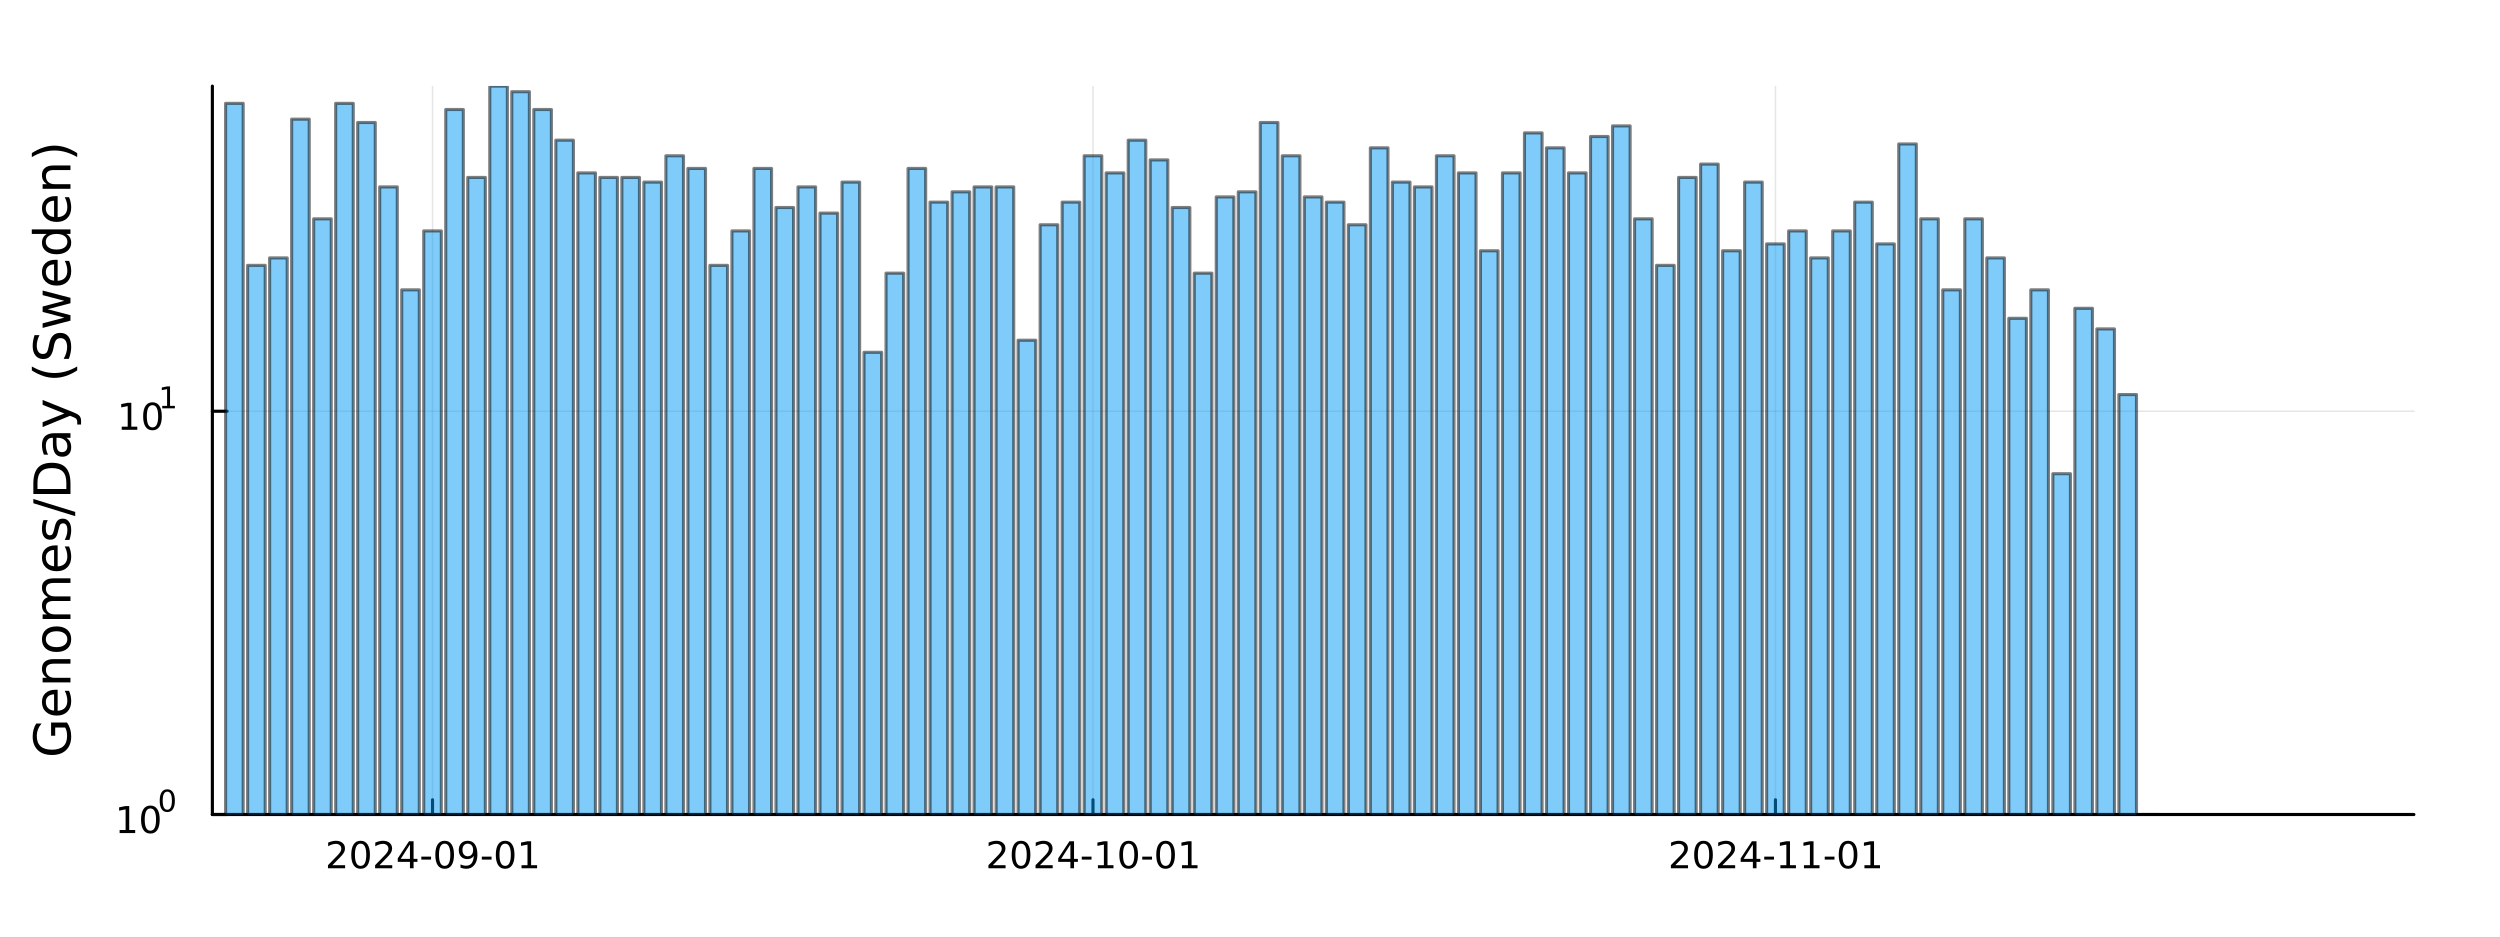 <?xml version="1.0" encoding="utf-8"?>
<svg xmlns="http://www.w3.org/2000/svg" xmlns:xlink="http://www.w3.org/1999/xlink" width="800" height="300" viewBox="0 0 3200 1200">
<rect x="0" y="0" width="3200" height="1200" fill="#333333" stroke="none"/>
<defs>
  <clipPath id="clip730">
    <rect x="0" y="0" width="3200" height="1200"/>
  </clipPath>
</defs>
<path clip-path="url(#clip730)" d="M0 1200 L3200 1200 L3200 0 L0 0  Z" fill="#ffffff" fill-rule="evenodd" fill-opacity="1"/>
<defs>
  <clipPath id="clip731">
    <rect x="640" y="0" width="2241" height="1200"/>
  </clipPath>
</defs>
<path clip-path="url(#clip730)" d="M271.839 1042.58 L3089.76 1042.58 L3089.76 110.236 L271.839 110.236  Z" fill="#ffffff" fill-rule="evenodd" fill-opacity="1"/>
<defs>
  <clipPath id="clip732">
    <rect x="271" y="110" width="2819" height="933"/>
  </clipPath>
</defs>
<polyline clip-path="url(#clip732)" style="stroke:#000000; stroke-linecap:round; stroke-linejoin:round; stroke-width:2; stroke-opacity:0.1; fill:none" points="553.632,1042.58 553.632,110.236 "/>
<polyline clip-path="url(#clip732)" style="stroke:#000000; stroke-linecap:round; stroke-linejoin:round; stroke-width:2; stroke-opacity:0.1; fill:none" points="1399.01,1042.58 1399.01,110.236 "/>
<polyline clip-path="url(#clip732)" style="stroke:#000000; stroke-linecap:round; stroke-linejoin:round; stroke-width:2; stroke-opacity:0.1; fill:none" points="2272.57,1042.58 2272.57,110.236 "/>
<polyline clip-path="url(#clip730)" style="stroke:#000000; stroke-linecap:round; stroke-linejoin:round; stroke-width:4; stroke-opacity:1; fill:none" points="271.839,1042.58 3089.76,1042.58 "/>
<polyline clip-path="url(#clip730)" style="stroke:#000000; stroke-linecap:round; stroke-linejoin:round; stroke-width:4; stroke-opacity:1; fill:none" points="553.632,1042.58 553.632,1023.68 "/>
<polyline clip-path="url(#clip730)" style="stroke:#000000; stroke-linecap:round; stroke-linejoin:round; stroke-width:4; stroke-opacity:1; fill:none" points="1399.01,1042.58 1399.01,1023.68 "/>
<polyline clip-path="url(#clip730)" style="stroke:#000000; stroke-linecap:round; stroke-linejoin:round; stroke-width:4; stroke-opacity:1; fill:none" points="2272.57,1042.58 2272.57,1023.68 "/>
<path clip-path="url(#clip730)" d="M425.426 1107.44 L441.746 1107.44 L441.746 1111.38 L419.801 1111.38 L419.801 1107.44 Q422.463 1104.69 427.047 1100.06 Q431.653 1095.4 432.834 1094.06 Q435.079 1091.54 435.959 1089.8 Q436.861 1088.04 436.861 1086.35 Q436.861 1083.6 434.917 1081.86 Q432.996 1080.13 429.894 1080.13 Q427.695 1080.13 425.241 1080.89 Q422.811 1081.65 420.033 1083.2 L420.033 1078.48 Q422.857 1077.35 425.311 1076.77 Q427.764 1076.19 429.801 1076.19 Q435.172 1076.19 438.366 1078.88 Q441.561 1081.56 441.561 1086.05 Q441.561 1088.18 440.75 1090.1 Q439.963 1092 437.857 1094.59 Q437.278 1095.26 434.176 1098.48 Q431.074 1101.68 425.426 1107.44 Z" fill="#000000" fill-rule="nonzero" fill-opacity="1" /><path clip-path="url(#clip730)" d="M461.56 1079.89 Q457.949 1079.89 456.121 1083.46 Q454.315 1087 454.315 1094.13 Q454.315 1101.24 456.121 1104.8 Q457.949 1108.34 461.56 1108.34 Q465.195 1108.34 467 1104.8 Q468.829 1101.24 468.829 1094.13 Q468.829 1087 467 1083.46 Q465.195 1079.89 461.56 1079.89 M461.56 1076.19 Q467.371 1076.19 470.426 1080.8 Q473.505 1085.38 473.505 1094.13 Q473.505 1102.86 470.426 1107.46 Q467.371 1112.05 461.56 1112.05 Q455.75 1112.05 452.672 1107.46 Q449.616 1102.86 449.616 1094.13 Q449.616 1085.38 452.672 1080.8 Q455.75 1076.19 461.56 1076.19 Z" fill="#000000" fill-rule="nonzero" fill-opacity="1" /><path clip-path="url(#clip730)" d="M485.75 1107.44 L502.069 1107.44 L502.069 1111.38 L480.125 1111.38 L480.125 1107.44 Q482.787 1104.69 487.37 1100.06 Q491.977 1095.4 493.157 1094.06 Q495.403 1091.54 496.282 1089.8 Q497.185 1088.04 497.185 1086.35 Q497.185 1083.6 495.241 1081.86 Q493.319 1080.13 490.218 1080.13 Q488.019 1080.13 485.565 1080.89 Q483.134 1081.65 480.357 1083.2 L480.357 1078.48 Q483.181 1077.35 485.634 1076.77 Q488.088 1076.19 490.125 1076.19 Q495.495 1076.19 498.69 1078.88 Q501.884 1081.56 501.884 1086.05 Q501.884 1088.18 501.074 1090.1 Q500.287 1092 498.181 1094.59 Q497.602 1095.26 494.5 1098.48 Q491.398 1101.68 485.75 1107.44 Z" fill="#000000" fill-rule="nonzero" fill-opacity="1" /><path clip-path="url(#clip730)" d="M524.731 1080.89 L512.926 1099.34 L524.731 1099.34 L524.731 1080.89 M523.505 1076.82 L529.384 1076.82 L529.384 1099.34 L534.315 1099.34 L534.315 1103.23 L529.384 1103.23 L529.384 1111.38 L524.731 1111.38 L524.731 1103.23 L509.13 1103.23 L509.13 1098.71 L523.505 1076.82 Z" fill="#000000" fill-rule="nonzero" fill-opacity="1" /><path clip-path="url(#clip730)" d="M539.291 1096.49 L551.768 1096.49 L551.768 1100.29 L539.291 1100.29 L539.291 1096.49 Z" fill="#000000" fill-rule="nonzero" fill-opacity="1" /><path clip-path="url(#clip730)" d="M569.152 1079.89 Q565.541 1079.89 563.713 1083.46 Q561.907 1087 561.907 1094.13 Q561.907 1101.24 563.713 1104.8 Q565.541 1108.34 569.152 1108.34 Q572.787 1108.34 574.592 1104.8 Q576.421 1101.24 576.421 1094.13 Q576.421 1087 574.592 1083.46 Q572.787 1079.89 569.152 1079.89 M569.152 1076.19 Q574.963 1076.19 578.018 1080.8 Q581.097 1085.38 581.097 1094.13 Q581.097 1102.86 578.018 1107.46 Q574.963 1112.05 569.152 1112.05 Q563.342 1112.05 560.264 1107.46 Q557.208 1102.86 557.208 1094.13 Q557.208 1085.38 560.264 1080.8 Q563.342 1076.19 569.152 1076.19 Z" fill="#000000" fill-rule="nonzero" fill-opacity="1" /><path clip-path="url(#clip730)" d="M589.453 1110.66 L589.453 1106.4 Q591.212 1107.23 593.018 1107.67 Q594.824 1108.11 596.56 1108.11 Q601.189 1108.11 603.62 1105.01 Q606.074 1101.89 606.421 1095.54 Q605.078 1097.53 603.018 1098.6 Q600.958 1099.66 598.458 1099.66 Q593.273 1099.66 590.24 1096.54 Q587.231 1093.39 587.231 1087.95 Q587.231 1082.63 590.379 1079.41 Q593.527 1076.19 598.759 1076.19 Q604.754 1076.19 607.902 1080.8 Q611.073 1085.38 611.073 1094.13 Q611.073 1102.3 607.185 1107.19 Q603.319 1112.05 596.768 1112.05 Q595.009 1112.05 593.203 1111.7 Q591.398 1111.35 589.453 1110.66 M598.759 1096.01 Q601.907 1096.01 603.736 1093.85 Q605.587 1091.7 605.587 1087.95 Q605.587 1084.22 603.736 1082.07 Q601.907 1079.89 598.759 1079.89 Q595.611 1079.89 593.759 1082.07 Q591.93 1084.22 591.93 1087.95 Q591.93 1091.7 593.759 1093.85 Q595.611 1096.01 598.759 1096.01 Z" fill="#000000" fill-rule="nonzero" fill-opacity="1" /><path clip-path="url(#clip730)" d="M616.722 1096.49 L629.198 1096.49 L629.198 1100.29 L616.722 1100.29 L616.722 1096.49 Z" fill="#000000" fill-rule="nonzero" fill-opacity="1" /><path clip-path="url(#clip730)" d="M646.583 1079.89 Q642.971 1079.89 641.143 1083.46 Q639.337 1087 639.337 1094.13 Q639.337 1101.24 641.143 1104.8 Q642.971 1108.34 646.583 1108.34 Q650.217 1108.34 652.022 1104.8 Q653.851 1101.24 653.851 1094.13 Q653.851 1087 652.022 1083.46 Q650.217 1079.89 646.583 1079.89 M646.583 1076.19 Q652.393 1076.19 655.448 1080.8 Q658.527 1085.38 658.527 1094.13 Q658.527 1102.86 655.448 1107.46 Q652.393 1112.05 646.583 1112.05 Q640.772 1112.05 637.694 1107.46 Q634.638 1102.86 634.638 1094.13 Q634.638 1085.38 637.694 1080.8 Q640.772 1076.19 646.583 1076.19 Z" fill="#000000" fill-rule="nonzero" fill-opacity="1" /><path clip-path="url(#clip730)" d="M667.555 1107.44 L675.194 1107.44 L675.194 1081.07 L666.883 1082.74 L666.883 1078.48 L675.147 1076.82 L679.823 1076.82 L679.823 1107.44 L687.462 1107.44 L687.462 1111.38 L667.555 1111.38 L667.555 1107.44 Z" fill="#000000" fill-rule="nonzero" fill-opacity="1" /><path clip-path="url(#clip730)" d="M1270.8 1107.44 L1287.12 1107.44 L1287.12 1111.38 L1265.18 1111.38 L1265.18 1107.44 Q1267.84 1104.69 1272.42 1100.06 Q1277.03 1095.4 1278.21 1094.06 Q1280.46 1091.54 1281.34 1089.8 Q1282.24 1088.04 1282.24 1086.35 Q1282.24 1083.6 1280.29 1081.86 Q1278.37 1080.13 1275.27 1080.13 Q1273.07 1080.13 1270.62 1080.89 Q1268.19 1081.65 1265.41 1083.2 L1265.41 1078.48 Q1268.23 1077.35 1270.69 1076.77 Q1273.14 1076.19 1275.18 1076.19 Q1280.55 1076.19 1283.74 1078.88 Q1286.94 1081.56 1286.94 1086.05 Q1286.94 1088.18 1286.13 1090.1 Q1285.34 1092 1283.23 1094.59 Q1282.66 1095.26 1279.55 1098.48 Q1276.45 1101.68 1270.8 1107.44 Z" fill="#000000" fill-rule="nonzero" fill-opacity="1" /><path clip-path="url(#clip730)" d="M1306.94 1079.89 Q1303.33 1079.89 1301.5 1083.46 Q1299.69 1087 1299.69 1094.13 Q1299.69 1101.24 1301.5 1104.8 Q1303.33 1108.34 1306.94 1108.34 Q1310.57 1108.34 1312.38 1104.8 Q1314.21 1101.24 1314.21 1094.13 Q1314.21 1087 1312.38 1083.46 Q1310.57 1079.89 1306.94 1079.89 M1306.94 1076.19 Q1312.75 1076.19 1315.8 1080.8 Q1318.88 1085.38 1318.88 1094.13 Q1318.88 1102.86 1315.8 1107.46 Q1312.75 1112.05 1306.94 1112.05 Q1301.13 1112.05 1298.05 1107.46 Q1294.99 1102.86 1294.99 1094.13 Q1294.99 1085.38 1298.05 1080.8 Q1301.13 1076.19 1306.94 1076.19 Z" fill="#000000" fill-rule="nonzero" fill-opacity="1" /><path clip-path="url(#clip730)" d="M1331.13 1107.44 L1347.45 1107.44 L1347.45 1111.38 L1325.5 1111.38 L1325.5 1107.44 Q1328.16 1104.69 1332.75 1100.06 Q1337.35 1095.4 1338.53 1094.06 Q1340.78 1091.54 1341.66 1089.8 Q1342.56 1088.04 1342.56 1086.35 Q1342.56 1083.6 1340.62 1081.86 Q1338.7 1080.13 1335.6 1080.13 Q1333.4 1080.13 1330.94 1080.89 Q1328.51 1081.65 1325.73 1083.2 L1325.73 1078.48 Q1328.56 1077.35 1331.01 1076.77 Q1333.47 1076.19 1335.5 1076.19 Q1340.87 1076.19 1344.07 1078.88 Q1347.26 1081.56 1347.26 1086.05 Q1347.26 1088.18 1346.45 1090.1 Q1345.66 1092 1343.56 1094.59 Q1342.98 1095.26 1339.88 1098.48 Q1336.78 1101.68 1331.13 1107.44 Z" fill="#000000" fill-rule="nonzero" fill-opacity="1" /><path clip-path="url(#clip730)" d="M1370.11 1080.89 L1358.3 1099.34 L1370.11 1099.34 L1370.11 1080.89 M1368.88 1076.82 L1374.76 1076.82 L1374.76 1099.34 L1379.69 1099.34 L1379.69 1103.23 L1374.76 1103.23 L1374.76 1111.38 L1370.11 1111.38 L1370.11 1103.23 L1354.51 1103.23 L1354.51 1098.71 L1368.88 1076.82 Z" fill="#000000" fill-rule="nonzero" fill-opacity="1" /><path clip-path="url(#clip730)" d="M1384.67 1096.49 L1397.15 1096.49 L1397.15 1100.29 L1384.67 1100.29 L1384.67 1096.49 Z" fill="#000000" fill-rule="nonzero" fill-opacity="1" /><path clip-path="url(#clip730)" d="M1405.34 1107.44 L1412.98 1107.44 L1412.98 1081.07 L1404.67 1082.74 L1404.67 1078.48 L1412.93 1076.82 L1417.61 1076.82 L1417.61 1107.44 L1425.25 1107.44 L1425.25 1111.38 L1405.34 1111.38 L1405.34 1107.44 Z" fill="#000000" fill-rule="nonzero" fill-opacity="1" /><path clip-path="url(#clip730)" d="M1444.69 1079.89 Q1441.08 1079.89 1439.25 1083.46 Q1437.45 1087 1437.45 1094.13 Q1437.45 1101.24 1439.25 1104.8 Q1441.08 1108.34 1444.69 1108.34 Q1448.33 1108.34 1450.13 1104.8 Q1451.96 1101.24 1451.96 1094.13 Q1451.96 1087 1450.13 1083.46 Q1448.33 1079.89 1444.69 1079.89 M1444.69 1076.19 Q1450.5 1076.19 1453.56 1080.8 Q1456.64 1085.38 1456.64 1094.13 Q1456.64 1102.86 1453.56 1107.46 Q1450.5 1112.05 1444.69 1112.05 Q1438.88 1112.05 1435.8 1107.46 Q1432.75 1102.86 1432.75 1094.13 Q1432.75 1085.38 1435.8 1080.8 Q1438.88 1076.19 1444.69 1076.19 Z" fill="#000000" fill-rule="nonzero" fill-opacity="1" /><path clip-path="url(#clip730)" d="M1462.1 1096.49 L1474.58 1096.49 L1474.58 1100.29 L1462.1 1100.29 L1462.1 1096.49 Z" fill="#000000" fill-rule="nonzero" fill-opacity="1" /><path clip-path="url(#clip730)" d="M1491.96 1079.89 Q1488.35 1079.89 1486.52 1083.46 Q1484.71 1087 1484.71 1094.13 Q1484.71 1101.24 1486.52 1104.8 Q1488.35 1108.34 1491.96 1108.34 Q1495.59 1108.34 1497.4 1104.8 Q1499.23 1101.24 1499.23 1094.13 Q1499.23 1087 1497.4 1083.46 Q1495.59 1079.89 1491.96 1079.89 M1491.96 1076.19 Q1497.77 1076.19 1500.83 1080.8 Q1503.9 1085.38 1503.9 1094.13 Q1503.9 1102.86 1500.83 1107.46 Q1497.77 1112.05 1491.96 1112.05 Q1486.15 1112.05 1483.07 1107.46 Q1480.02 1102.86 1480.02 1094.13 Q1480.02 1085.38 1483.07 1080.8 Q1486.15 1076.19 1491.96 1076.19 Z" fill="#000000" fill-rule="nonzero" fill-opacity="1" /><path clip-path="url(#clip730)" d="M1512.93 1107.44 L1520.57 1107.44 L1520.57 1081.07 L1512.26 1082.74 L1512.26 1078.48 L1520.52 1076.82 L1525.2 1076.82 L1525.2 1107.44 L1532.84 1107.44 L1532.84 1111.38 L1512.93 1111.38 L1512.93 1107.44 Z" fill="#000000" fill-rule="nonzero" fill-opacity="1" /><path clip-path="url(#clip730)" d="M2144.36 1107.44 L2160.68 1107.44 L2160.68 1111.38 L2138.74 1111.38 L2138.74 1107.44 Q2141.4 1104.69 2145.98 1100.06 Q2150.59 1095.4 2151.77 1094.06 Q2154.01 1091.54 2154.89 1089.8 Q2155.8 1088.04 2155.8 1086.35 Q2155.8 1083.6 2153.85 1081.86 Q2151.93 1080.13 2148.83 1080.13 Q2146.63 1080.13 2144.18 1080.89 Q2141.74 1081.65 2138.97 1083.2 L2138.97 1078.48 Q2141.79 1077.35 2144.24 1076.77 Q2146.7 1076.19 2148.74 1076.19 Q2154.11 1076.19 2157.3 1078.88 Q2160.49 1081.56 2160.49 1086.05 Q2160.49 1088.18 2159.68 1090.1 Q2158.9 1092 2156.79 1094.59 Q2156.21 1095.26 2153.11 1098.48 Q2150.01 1101.68 2144.36 1107.44 Z" fill="#000000" fill-rule="nonzero" fill-opacity="1" /><path clip-path="url(#clip730)" d="M2180.49 1079.89 Q2176.88 1079.89 2175.05 1083.46 Q2173.25 1087 2173.25 1094.13 Q2173.25 1101.24 2175.05 1104.8 Q2176.88 1108.34 2180.49 1108.34 Q2184.13 1108.34 2185.93 1104.8 Q2187.76 1101.24 2187.76 1094.13 Q2187.76 1087 2185.93 1083.46 Q2184.13 1079.89 2180.49 1079.89 M2180.49 1076.19 Q2186.3 1076.19 2189.36 1080.8 Q2192.44 1085.38 2192.44 1094.13 Q2192.44 1102.86 2189.36 1107.46 Q2186.3 1112.05 2180.49 1112.05 Q2174.68 1112.05 2171.61 1107.46 Q2168.55 1102.86 2168.55 1094.13 Q2168.55 1085.38 2171.61 1080.8 Q2174.68 1076.19 2180.49 1076.19 Z" fill="#000000" fill-rule="nonzero" fill-opacity="1" /><path clip-path="url(#clip730)" d="M2204.68 1107.44 L2221 1107.44 L2221 1111.38 L2199.06 1111.38 L2199.06 1107.44 Q2201.72 1104.69 2206.3 1100.06 Q2210.91 1095.4 2212.09 1094.06 Q2214.34 1091.54 2215.22 1089.8 Q2216.12 1088.04 2216.12 1086.35 Q2216.12 1083.6 2214.17 1081.86 Q2212.25 1080.13 2209.15 1080.13 Q2206.95 1080.13 2204.5 1080.89 Q2202.07 1081.65 2199.29 1083.2 L2199.29 1078.48 Q2202.11 1077.35 2204.57 1076.77 Q2207.02 1076.19 2209.06 1076.19 Q2214.43 1076.19 2217.62 1078.88 Q2220.82 1081.56 2220.82 1086.05 Q2220.82 1088.18 2220.01 1090.1 Q2219.22 1092 2217.11 1094.59 Q2216.54 1095.26 2213.43 1098.48 Q2210.33 1101.68 2204.68 1107.44 Z" fill="#000000" fill-rule="nonzero" fill-opacity="1" /><path clip-path="url(#clip730)" d="M2243.67 1080.89 L2231.86 1099.34 L2243.67 1099.34 L2243.67 1080.89 M2242.44 1076.82 L2248.32 1076.82 L2248.32 1099.34 L2253.25 1099.34 L2253.25 1103.23 L2248.32 1103.23 L2248.32 1111.38 L2243.67 1111.38 L2243.67 1103.23 L2228.06 1103.23 L2228.06 1098.71 L2242.44 1076.82 Z" fill="#000000" fill-rule="nonzero" fill-opacity="1" /><path clip-path="url(#clip730)" d="M2258.23 1096.49 L2270.7 1096.49 L2270.7 1100.29 L2258.23 1100.29 L2258.23 1096.49 Z" fill="#000000" fill-rule="nonzero" fill-opacity="1" /><path clip-path="url(#clip730)" d="M2278.9 1107.44 L2286.54 1107.44 L2286.54 1081.07 L2278.23 1082.74 L2278.23 1078.48 L2286.49 1076.82 L2291.17 1076.82 L2291.17 1107.44 L2298.8 1107.44 L2298.8 1111.38 L2278.9 1111.38 L2278.9 1107.44 Z" fill="#000000" fill-rule="nonzero" fill-opacity="1" /><path clip-path="url(#clip730)" d="M2309.06 1107.44 L2316.7 1107.44 L2316.7 1081.07 L2308.39 1082.74 L2308.39 1078.48 L2316.65 1076.82 L2321.33 1076.82 L2321.33 1107.44 L2328.97 1107.44 L2328.97 1111.38 L2309.06 1111.38 L2309.06 1107.44 Z" fill="#000000" fill-rule="nonzero" fill-opacity="1" /><path clip-path="url(#clip730)" d="M2335.66 1096.49 L2348.13 1096.49 L2348.13 1100.29 L2335.66 1100.29 L2335.66 1096.49 Z" fill="#000000" fill-rule="nonzero" fill-opacity="1" /><path clip-path="url(#clip730)" d="M2365.52 1079.89 Q2361.91 1079.89 2360.08 1083.46 Q2358.27 1087 2358.27 1094.13 Q2358.27 1101.24 2360.08 1104.8 Q2361.91 1108.34 2365.52 1108.34 Q2369.15 1108.34 2370.96 1104.8 Q2372.79 1101.24 2372.79 1094.13 Q2372.79 1087 2370.96 1083.46 Q2369.15 1079.89 2365.52 1079.89 M2365.52 1076.19 Q2371.33 1076.19 2374.38 1080.8 Q2377.46 1085.38 2377.46 1094.13 Q2377.46 1102.86 2374.38 1107.46 Q2371.33 1112.05 2365.52 1112.05 Q2359.71 1112.05 2356.63 1107.46 Q2353.57 1102.86 2353.57 1094.13 Q2353.57 1085.38 2356.63 1080.8 Q2359.71 1076.19 2365.52 1076.19 Z" fill="#000000" fill-rule="nonzero" fill-opacity="1" /><path clip-path="url(#clip730)" d="M2386.49 1107.44 L2394.13 1107.44 L2394.13 1081.07 L2385.82 1082.74 L2385.82 1078.48 L2394.08 1076.82 L2398.76 1076.82 L2398.76 1107.44 L2406.4 1107.44 L2406.4 1111.38 L2386.49 1111.38 L2386.49 1107.44 Z" fill="#000000" fill-rule="nonzero" fill-opacity="1" /><polyline clip-path="url(#clip732)" style="stroke:#000000; stroke-linecap:round; stroke-linejoin:round; stroke-width:2; stroke-opacity:0.1; fill:none" points="271.839,1042.58 3089.76,1042.58 "/>
<polyline clip-path="url(#clip732)" style="stroke:#000000; stroke-linecap:round; stroke-linejoin:round; stroke-width:2; stroke-opacity:0.1; fill:none" points="271.839,526.382 3089.76,526.382 "/>
<polyline clip-path="url(#clip730)" style="stroke:#000000; stroke-linecap:round; stroke-linejoin:round; stroke-width:4; stroke-opacity:1; fill:none" points="271.839,1042.58 271.839,110.236 "/>
<polyline clip-path="url(#clip730)" style="stroke:#000000; stroke-linecap:round; stroke-linejoin:round; stroke-width:4; stroke-opacity:1; fill:none" points="271.839,1042.58 290.737,1042.58 "/>
<polyline clip-path="url(#clip730)" style="stroke:#000000; stroke-linecap:round; stroke-linejoin:round; stroke-width:4; stroke-opacity:1; fill:none" points="271.839,526.382 290.737,526.382 "/>
<path clip-path="url(#clip730)" d="M153.134 1062.37 L160.772 1062.37 L160.772 1036 L152.462 1037.67 L152.462 1033.41 L160.726 1031.74 L165.402 1031.74 L165.402 1062.37 L173.041 1062.37 L173.041 1066.3 L153.134 1066.3 L153.134 1062.37 Z" fill="#000000" fill-rule="nonzero" fill-opacity="1" /><path clip-path="url(#clip730)" d="M192.485 1034.82 Q188.874 1034.82 187.045 1038.39 Q185.24 1041.93 185.24 1049.06 Q185.24 1056.16 187.045 1059.73 Q188.874 1063.27 192.485 1063.27 Q196.119 1063.27 197.925 1059.73 Q199.754 1056.16 199.754 1049.06 Q199.754 1041.93 197.925 1038.39 Q196.119 1034.82 192.485 1034.82 M192.485 1031.12 Q198.295 1031.12 201.351 1035.72 Q204.43 1040.31 204.43 1049.06 Q204.43 1057.78 201.351 1062.39 Q198.295 1066.97 192.485 1066.97 Q186.675 1066.97 183.596 1062.39 Q180.541 1057.78 180.541 1049.06 Q180.541 1040.31 183.596 1035.72 Q186.675 1031.12 192.485 1031.12 Z" fill="#000000" fill-rule="nonzero" fill-opacity="1" /><path clip-path="url(#clip730)" d="M214.134 1013.31 Q211.2 1013.31 209.715 1016.21 Q208.248 1019.09 208.248 1024.88 Q208.248 1030.66 209.715 1033.55 Q211.2 1036.43 214.134 1036.43 Q217.087 1036.43 218.554 1033.55 Q220.04 1030.66 220.04 1024.88 Q220.04 1019.09 218.554 1016.21 Q217.087 1013.31 214.134 1013.31 M214.134 1010.31 Q218.855 1010.31 221.338 1014.05 Q223.839 1017.77 223.839 1024.88 Q223.839 1031.97 221.338 1035.71 Q218.855 1039.44 214.134 1039.44 Q209.414 1039.44 206.912 1035.71 Q204.43 1031.97 204.43 1024.88 Q204.43 1017.77 206.912 1014.05 Q209.414 1010.31 214.134 1010.31 Z" fill="#000000" fill-rule="nonzero" fill-opacity="1" /><path clip-path="url(#clip730)" d="M155.823 546.174 L163.462 546.174 L163.462 519.808 L155.152 521.475 L155.152 517.216 L163.416 515.549 L168.092 515.549 L168.092 546.174 L175.73 546.174 L175.73 550.109 L155.823 550.109 L155.823 546.174 Z" fill="#000000" fill-rule="nonzero" fill-opacity="1" /><path clip-path="url(#clip730)" d="M195.175 518.628 Q191.564 518.628 189.735 522.193 Q187.929 525.734 187.929 532.864 Q187.929 539.97 189.735 543.535 Q191.564 547.077 195.175 547.077 Q198.809 547.077 200.615 543.535 Q202.443 539.97 202.443 532.864 Q202.443 525.734 200.615 522.193 Q198.809 518.628 195.175 518.628 M195.175 514.924 Q200.985 514.924 204.04 519.531 Q207.119 524.114 207.119 532.864 Q207.119 541.591 204.04 546.197 Q200.985 550.78 195.175 550.78 Q189.365 550.78 186.286 546.197 Q183.23 541.591 183.23 532.864 Q183.23 524.114 186.286 519.531 Q189.365 514.924 195.175 514.924 Z" fill="#000000" fill-rule="nonzero" fill-opacity="1" /><path clip-path="url(#clip730)" d="M207.665 519.501 L213.871 519.501 L213.871 498.079 L207.119 499.434 L207.119 495.973 L213.833 494.619 L217.633 494.619 L217.633 519.501 L223.839 519.501 L223.839 522.699 L207.665 522.699 L207.665 519.501 Z" fill="#000000" fill-rule="nonzero" fill-opacity="1" /><path clip-path="url(#clip730)" d="M83.427 931.246 L70.664 931.246 L70.664 941.75 L65.38 941.75 L65.38 924.881 L85.782 924.881 Q88.424 928.605 89.793 933.092 Q91.129 937.58 91.129 942.673 Q91.129 953.813 84.636 960.115 Q78.111 966.385 66.494 966.385 Q54.845 966.385 48.352 960.115 Q41.827 953.813 41.827 942.673 Q41.827 938.026 42.973 933.856 Q44.119 929.655 46.347 926.122 L53.19 926.122 Q50.166 929.687 48.638 933.697 Q47.11 937.708 47.11 942.132 Q47.11 950.853 51.98 955.245 Q56.85 959.606 66.494 959.606 Q76.106 959.606 80.976 955.245 Q85.846 950.853 85.846 942.132 Q85.846 938.726 85.273 936.052 Q84.668 933.379 83.427 931.246 Z" fill="#000000" fill-rule="nonzero" fill-opacity="1" /><path clip-path="url(#clip730)" d="M70.918 882.899 L73.783 882.899 L73.783 909.826 Q79.83 909.444 83.013 906.197 Q86.164 902.919 86.164 897.094 Q86.164 893.721 85.337 890.57 Q84.509 887.387 82.854 884.267 L88.392 884.267 Q89.729 887.418 90.429 890.729 Q91.129 894.039 91.129 897.444 Q91.129 905.975 86.164 910.972 Q81.199 915.937 72.732 915.937 Q63.98 915.937 58.855 911.226 Q53.699 906.484 53.699 898.463 Q53.699 891.27 58.346 887.1 Q62.961 882.899 70.918 882.899 M69.2 888.755 Q64.393 888.819 61.529 891.461 Q58.664 894.071 58.664 898.399 Q58.664 903.301 61.433 906.261 Q64.202 909.189 69.231 909.635 L69.2 888.755 Z" fill="#000000" fill-rule="nonzero" fill-opacity="1" /><path clip-path="url(#clip730)" d="M68.69 843.654 L90.206 843.654 L90.206 849.511 L68.881 849.511 Q63.82 849.511 61.306 851.484 Q58.791 853.457 58.791 857.404 Q58.791 862.147 61.815 864.884 Q64.839 867.621 70.059 867.621 L90.206 867.621 L90.206 873.509 L54.558 873.509 L54.558 867.621 L60.096 867.621 Q56.882 865.52 55.29 862.688 Q53.699 859.823 53.699 856.099 Q53.699 849.956 57.518 846.805 Q61.306 843.654 68.69 843.654 Z" fill="#000000" fill-rule="nonzero" fill-opacity="1" /><path clip-path="url(#clip730)" d="M58.664 818.16 Q58.664 822.87 62.356 825.607 Q66.017 828.345 72.414 828.345 Q78.812 828.345 82.504 825.639 Q86.164 822.902 86.164 818.16 Q86.164 813.481 82.472 810.744 Q78.78 808.006 72.414 808.006 Q66.08 808.006 62.388 810.744 Q58.664 813.481 58.664 818.16 M53.699 818.16 Q53.699 810.521 58.664 806.16 Q63.63 801.8 72.414 801.8 Q81.167 801.8 86.164 806.16 Q91.129 810.521 91.129 818.16 Q91.129 825.83 86.164 830.191 Q81.167 834.519 72.414 834.519 Q63.63 834.519 58.664 830.191 Q53.699 825.83 53.699 818.16 Z" fill="#000000" fill-rule="nonzero" fill-opacity="1" /><path clip-path="url(#clip730)" d="M61.401 764.338 Q57.455 762.141 55.577 759.086 Q53.699 756.03 53.699 751.893 Q53.699 746.323 57.614 743.299 Q61.497 740.275 68.69 740.275 L90.206 740.275 L90.206 746.163 L68.881 746.163 Q63.757 746.163 61.274 747.978 Q58.791 749.792 58.791 753.516 Q58.791 758.067 61.815 760.709 Q64.839 763.351 70.059 763.351 L90.206 763.351 L90.206 769.239 L68.881 769.239 Q63.725 769.239 61.274 771.053 Q58.791 772.868 58.791 776.655 Q58.791 781.143 61.847 783.785 Q64.871 786.427 70.059 786.427 L90.206 786.427 L90.206 792.315 L54.558 792.315 L54.558 786.427 L60.096 786.427 Q56.818 784.421 55.259 781.62 Q53.699 778.82 53.699 774.968 Q53.699 771.085 55.672 768.38 Q57.646 765.643 61.401 764.338 Z" fill="#000000" fill-rule="nonzero" fill-opacity="1" /><path clip-path="url(#clip730)" d="M70.918 698.102 L73.783 698.102 L73.783 725.029 Q79.83 724.647 83.013 721.401 Q86.164 718.123 86.164 712.298 Q86.164 708.924 85.337 705.773 Q84.509 702.59 82.854 699.471 L88.392 699.471 Q89.729 702.622 90.429 705.932 Q91.129 709.242 91.129 712.648 Q91.129 721.178 86.164 726.175 Q81.199 731.14 72.732 731.14 Q63.98 731.14 58.855 726.43 Q53.699 721.687 53.699 713.667 Q53.699 706.473 58.346 702.304 Q62.961 698.102 70.918 698.102 M69.2 703.959 Q64.393 704.022 61.529 706.664 Q58.664 709.274 58.664 713.603 Q58.664 718.504 61.433 721.465 Q64.202 724.393 69.231 724.838 L69.2 703.959 Z" fill="#000000" fill-rule="nonzero" fill-opacity="1" /><path clip-path="url(#clip730)" d="M55.609 665.765 L61.147 665.765 Q59.874 668.247 59.237 670.921 Q58.601 673.594 58.601 676.459 Q58.601 680.819 59.937 683.016 Q61.274 685.18 63.948 685.18 Q65.985 685.18 67.162 683.62 Q68.308 682.061 69.359 677.35 L69.804 675.345 Q71.141 669.107 73.592 666.497 Q76.011 663.855 80.371 663.855 Q85.337 663.855 88.233 667.802 Q91.129 671.717 91.129 678.591 Q91.129 681.456 90.556 684.575 Q90.015 687.663 88.901 691.1 L82.854 691.1 Q84.541 687.854 85.4 684.703 Q86.228 681.552 86.228 678.464 Q86.228 674.326 84.827 672.098 Q83.395 669.87 80.817 669.87 Q78.43 669.87 77.157 671.494 Q75.883 673.085 74.706 678.528 L74.228 680.565 Q73.082 686.008 70.727 688.427 Q68.34 690.845 64.202 690.845 Q59.173 690.845 56.436 687.281 Q53.699 683.716 53.699 677.159 Q53.699 673.913 54.176 671.048 Q54.654 668.184 55.609 665.765 Z" fill="#000000" fill-rule="nonzero" fill-opacity="1" /><path clip-path="url(#clip730)" d="M42.686 644.121 L42.686 638.71 L96.254 655.261 L96.254 660.672 L42.686 644.121 Z" fill="#000000" fill-rule="nonzero" fill-opacity="1" /><path clip-path="url(#clip730)" d="M47.97 625.883 L84.923 625.883 L84.923 618.117 Q84.923 608.282 80.467 603.731 Q76.011 599.147 66.398 599.147 Q56.85 599.147 52.426 603.731 Q47.97 608.282 47.97 618.117 L47.97 625.883 M42.686 632.313 L42.686 619.104 Q42.686 605.29 48.447 598.829 Q54.176 592.368 66.398 592.368 Q78.684 592.368 84.445 598.861 Q90.206 605.354 90.206 619.104 L90.206 632.313 L42.686 632.313 Z" fill="#000000" fill-rule="nonzero" fill-opacity="1" /><path clip-path="url(#clip730)" d="M72.287 566.173 Q72.287 573.271 73.91 576.008 Q75.533 578.745 79.448 578.745 Q82.567 578.745 84.413 576.708 Q86.228 574.64 86.228 571.107 Q86.228 566.237 82.79 563.309 Q79.321 560.348 73.592 560.348 L72.287 560.348 L72.287 566.173 M69.868 554.492 L90.206 554.492 L90.206 560.348 L84.795 560.348 Q88.042 562.354 89.602 565.346 Q91.129 568.337 91.129 572.666 Q91.129 578.141 88.074 581.387 Q84.986 584.602 79.83 584.602 Q73.815 584.602 70.759 580.591 Q67.704 576.549 67.704 568.56 L67.704 560.348 L67.131 560.348 Q63.088 560.348 60.892 563.022 Q58.664 565.664 58.664 570.47 Q58.664 573.526 59.396 576.422 Q60.128 579.318 61.592 581.992 L56.182 581.992 Q54.94 578.777 54.336 575.753 Q53.699 572.73 53.699 569.865 Q53.699 562.131 57.709 558.311 Q61.72 554.492 69.868 554.492 Z" fill="#000000" fill-rule="nonzero" fill-opacity="1" /><path clip-path="url(#clip730)" d="M93.516 527.597 Q99.882 530.08 101.824 532.435 Q103.765 534.79 103.765 538.737 L103.765 543.416 L98.864 543.416 L98.864 539.978 Q98.864 537.559 97.718 536.222 Q96.572 534.886 92.307 533.262 L89.633 532.212 L54.558 546.63 L54.558 540.424 L82.44 529.284 L54.558 518.144 L54.558 511.937 L93.516 527.597 Z" fill="#000000" fill-rule="nonzero" fill-opacity="1" /><path clip-path="url(#clip730)" d="M40.745 469.064 Q48.065 473.329 55.227 475.398 Q62.388 477.467 69.74 477.467 Q77.093 477.467 84.318 475.398 Q91.511 473.297 98.8 469.064 L98.8 474.157 Q91.32 478.931 84.095 481.318 Q76.87 483.674 69.74 483.674 Q62.643 483.674 55.45 481.318 Q48.256 478.963 40.745 474.157 L40.745 469.064 Z" fill="#000000" fill-rule="nonzero" fill-opacity="1" /><path clip-path="url(#clip730)" d="M44.246 428.96 L50.516 428.96 Q48.766 432.621 47.906 435.867 Q47.047 439.114 47.047 442.137 Q47.047 447.389 49.084 450.254 Q51.121 453.086 54.877 453.086 Q58.028 453.086 59.651 451.208 Q61.242 449.299 62.229 444.015 L63.025 440.132 Q64.393 432.939 67.863 429.533 Q71.3 426.096 77.093 426.096 Q84 426.096 87.564 430.743 Q91.129 435.358 91.129 444.302 Q91.129 447.675 90.365 451.495 Q89.602 455.283 88.106 459.357 L81.485 459.357 Q83.681 455.442 84.795 451.686 Q85.909 447.93 85.909 444.302 Q85.909 438.795 83.745 435.803 Q81.581 432.812 77.57 432.812 Q74.069 432.812 72.096 434.976 Q70.123 437.108 69.136 442.01 L68.372 445.925 Q66.94 453.118 63.884 456.333 Q60.828 459.548 55.386 459.548 Q49.084 459.548 45.455 455.123 Q41.827 450.667 41.827 442.869 Q41.827 439.527 42.432 436.058 Q43.036 432.589 44.246 428.96 Z" fill="#000000" fill-rule="nonzero" fill-opacity="1" /><path clip-path="url(#clip730)" d="M54.558 419.73 L54.558 413.874 L82.376 406.553 L54.558 399.264 L54.558 392.357 L82.376 385.037 L54.558 377.748 L54.558 371.892 L90.206 381.218 L90.206 388.124 L60.988 395.795 L90.206 403.497 L90.206 410.404 L54.558 419.73 Z" fill="#000000" fill-rule="nonzero" fill-opacity="1" /><path clip-path="url(#clip730)" d="M70.918 332.52 L73.783 332.52 L73.783 359.447 Q79.83 359.065 83.013 355.818 Q86.164 352.54 86.164 346.715 Q86.164 343.342 85.337 340.191 Q84.509 337.008 82.854 333.888 L88.392 333.888 Q89.729 337.04 90.429 340.35 Q91.129 343.66 91.129 347.065 Q91.129 355.596 86.164 360.593 Q81.199 365.558 72.732 365.558 Q63.98 365.558 58.855 360.847 Q53.699 356.105 53.699 348.084 Q53.699 340.891 58.346 336.721 Q62.961 332.52 70.918 332.52 M69.2 338.376 Q64.393 338.44 61.529 341.082 Q58.664 343.692 58.664 348.02 Q58.664 352.922 61.433 355.882 Q64.202 358.81 69.231 359.256 L69.2 338.376 Z" fill="#000000" fill-rule="nonzero" fill-opacity="1" /><path clip-path="url(#clip730)" d="M59.969 299.45 L40.681 299.45 L40.681 293.594 L90.206 293.594 L90.206 299.45 L84.859 299.45 Q88.042 301.296 89.602 304.129 Q91.129 306.93 91.129 310.876 Q91.129 317.338 85.973 321.412 Q80.817 325.454 72.414 325.454 Q64.011 325.454 58.855 321.412 Q53.699 317.338 53.699 310.876 Q53.699 306.93 55.259 304.129 Q56.786 301.296 59.969 299.45 M72.414 319.406 Q78.875 319.406 82.567 316.765 Q86.228 314.091 86.228 309.444 Q86.228 304.797 82.567 302.124 Q78.875 299.45 72.414 299.45 Q65.953 299.45 62.293 302.124 Q58.601 304.797 58.601 309.444 Q58.601 314.091 62.293 316.765 Q65.953 319.406 72.414 319.406 Z" fill="#000000" fill-rule="nonzero" fill-opacity="1" /><path clip-path="url(#clip730)" d="M70.918 251.039 L73.783 251.039 L73.783 277.966 Q79.83 277.584 83.013 274.337 Q86.164 271.059 86.164 265.234 Q86.164 261.861 85.337 258.709 Q84.509 255.527 82.854 252.407 L88.392 252.407 Q89.729 255.558 90.429 258.869 Q91.129 262.179 91.129 265.584 Q91.129 274.114 86.164 279.112 Q81.199 284.077 72.732 284.077 Q63.98 284.077 58.855 279.366 Q53.699 274.624 53.699 266.603 Q53.699 259.41 58.346 255.24 Q62.961 251.039 70.918 251.039 M69.2 256.895 Q64.393 256.959 61.529 259.601 Q58.664 262.211 58.664 266.539 Q58.664 271.441 61.433 274.401 Q64.202 277.329 69.231 277.775 L69.2 256.895 Z" fill="#000000" fill-rule="nonzero" fill-opacity="1" /><path clip-path="url(#clip730)" d="M68.69 211.794 L90.206 211.794 L90.206 217.651 L68.881 217.651 Q63.82 217.651 61.306 219.624 Q58.791 221.597 58.791 225.544 Q58.791 230.287 61.815 233.024 Q64.839 235.761 70.059 235.761 L90.206 235.761 L90.206 241.649 L54.558 241.649 L54.558 235.761 L60.096 235.761 Q56.882 233.66 55.29 230.828 Q53.699 227.963 53.699 224.239 Q53.699 218.096 57.518 214.945 Q61.306 211.794 68.69 211.794 Z" fill="#000000" fill-rule="nonzero" fill-opacity="1" /><path clip-path="url(#clip730)" d="M40.745 201.036 L40.745 195.944 Q48.256 191.169 55.45 188.814 Q62.643 186.427 69.74 186.427 Q76.87 186.427 84.095 188.814 Q91.32 191.169 98.8 195.944 L98.8 201.036 Q91.511 196.803 84.318 194.734 Q77.093 192.633 69.74 192.633 Q62.388 192.633 55.227 194.734 Q48.065 196.803 40.745 201.036 Z" fill="#000000" fill-rule="nonzero" fill-opacity="1" /><path clip-path="url(#clip732)" d="M288.747 132.305 L288.747 1042.58 L311.29 1042.58 L311.29 132.305 L288.747 132.305 L288.747 132.305  Z" fill="#009af9" fill-rule="evenodd" fill-opacity="0.5"/>
<polyline clip-path="url(#clip732)" style="stroke:#000000; stroke-linecap:round; stroke-linejoin:round; stroke-width:4; stroke-opacity:0.5; fill:none" points="288.747,132.305 288.747,1042.58 311.29,1042.58 311.29,132.305 288.747,132.305 "/>
<path clip-path="url(#clip732)" d="M316.926 339.66 L316.926 1042.58 L339.469 1042.58 L339.469 339.66 L316.926 339.66 L316.926 339.66  Z" fill="#009af9" fill-rule="evenodd" fill-opacity="0.5"/>
<polyline clip-path="url(#clip732)" style="stroke:#000000; stroke-linecap:round; stroke-linejoin:round; stroke-width:4; stroke-opacity:0.5; fill:none" points="316.926,339.66 316.926,1042.58 339.469,1042.58 339.469,339.66 316.926,339.66 "/>
<path clip-path="url(#clip732)" d="M345.105 330.119 L345.105 1042.58 L367.649 1042.58 L367.649 330.119 L345.105 330.119 L345.105 330.119  Z" fill="#009af9" fill-rule="evenodd" fill-opacity="0.5"/>
<polyline clip-path="url(#clip732)" style="stroke:#000000; stroke-linecap:round; stroke-linejoin:round; stroke-width:4; stroke-opacity:0.5; fill:none" points="345.105,330.119 345.105,1042.58 367.649,1042.58 367.649,330.119 345.105,330.119 "/>
<path clip-path="url(#clip732)" d="M373.285 152.515 L373.285 1042.58 L395.828 1042.58 L395.828 152.515 L373.285 152.515 L373.285 152.515  Z" fill="#009af9" fill-rule="evenodd" fill-opacity="0.5"/>
<polyline clip-path="url(#clip732)" style="stroke:#000000; stroke-linecap:round; stroke-linejoin:round; stroke-width:4; stroke-opacity:0.5; fill:none" points="373.285,152.515 373.285,1042.58 395.828,1042.58 395.828,152.515 373.285,152.515 "/>
<path clip-path="url(#clip732)" d="M401.464 280.094 L401.464 1042.58 L424.007 1042.58 L424.007 280.094 L401.464 280.094 L401.464 280.094  Z" fill="#009af9" fill-rule="evenodd" fill-opacity="0.5"/>
<polyline clip-path="url(#clip732)" style="stroke:#000000; stroke-linecap:round; stroke-linejoin:round; stroke-width:4; stroke-opacity:0.5; fill:none" points="401.464,280.094 401.464,1042.58 424.007,1042.58 424.007,280.094 401.464,280.094 "/>
<path clip-path="url(#clip732)" d="M429.643 132.305 L429.643 1042.58 L452.186 1042.58 L452.186 132.305 L429.643 132.305 L429.643 132.305  Z" fill="#009af9" fill-rule="evenodd" fill-opacity="0.5"/>
<polyline clip-path="url(#clip732)" style="stroke:#000000; stroke-linecap:round; stroke-linejoin:round; stroke-width:4; stroke-opacity:0.5; fill:none" points="429.643,132.305 429.643,1042.58 452.186,1042.58 452.186,132.305 429.643,132.305 "/>
<path clip-path="url(#clip732)" d="M457.822 156.785 L457.822 1042.58 L480.366 1042.58 L480.366 156.785 L457.822 156.785 L457.822 156.785  Z" fill="#009af9" fill-rule="evenodd" fill-opacity="0.5"/>
<polyline clip-path="url(#clip732)" style="stroke:#000000; stroke-linecap:round; stroke-linejoin:round; stroke-width:4; stroke-opacity:0.5; fill:none" points="457.822,156.785 457.822,1042.58 480.366,1042.58 480.366,156.785 457.822,156.785 "/>
<path clip-path="url(#clip732)" d="M486.001 239.222 L486.001 1042.58 L508.545 1042.58 L508.545 239.222 L486.001 239.222 L486.001 239.222  Z" fill="#009af9" fill-rule="evenodd" fill-opacity="0.5"/>
<polyline clip-path="url(#clip732)" style="stroke:#000000; stroke-linecap:round; stroke-linejoin:round; stroke-width:4; stroke-opacity:0.5; fill:none" points="486.001,239.222 486.001,1042.58 508.545,1042.58 508.545,239.222 486.001,239.222 "/>
<path clip-path="url(#clip732)" d="M514.181 370.992 L514.181 1042.58 L536.724 1042.58 L536.724 370.992 L514.181 370.992 L514.181 370.992  Z" fill="#009af9" fill-rule="evenodd" fill-opacity="0.5"/>
<polyline clip-path="url(#clip732)" style="stroke:#000000; stroke-linecap:round; stroke-linejoin:round; stroke-width:4; stroke-opacity:0.5; fill:none" points="514.181,370.992 514.181,1042.58 536.724,1042.58 536.724,370.992 514.181,370.992 "/>
<path clip-path="url(#clip732)" d="M542.36 295.561 L542.36 1042.58 L564.903 1042.58 L564.903 295.561 L542.36 295.561 L542.36 295.561  Z" fill="#009af9" fill-rule="evenodd" fill-opacity="0.5"/>
<polyline clip-path="url(#clip732)" style="stroke:#000000; stroke-linecap:round; stroke-linejoin:round; stroke-width:4; stroke-opacity:0.5; fill:none" points="542.36,295.561 542.36,1042.58 564.903,1042.58 564.903,295.561 542.36,295.561 "/>
<path clip-path="url(#clip732)" d="M570.539 140.171 L570.539 1042.58 L593.083 1042.58 L593.083 140.171 L570.539 140.171 L570.539 140.171  Z" fill="#009af9" fill-rule="evenodd" fill-opacity="0.5"/>
<polyline clip-path="url(#clip732)" style="stroke:#000000; stroke-linecap:round; stroke-linejoin:round; stroke-width:4; stroke-opacity:0.5; fill:none" points="570.539,140.171 570.539,1042.58 593.083,1042.58 593.083,140.171 570.539,140.171 "/>
<path clip-path="url(#clip732)" d="M598.718 227.101 L598.718 1042.58 L621.262 1042.58 L621.262 227.101 L598.718 227.101 L598.718 227.101  Z" fill="#009af9" fill-rule="evenodd" fill-opacity="0.5"/>
<polyline clip-path="url(#clip732)" style="stroke:#000000; stroke-linecap:round; stroke-linejoin:round; stroke-width:4; stroke-opacity:0.5; fill:none" points="598.718,227.101 598.718,1042.58 621.262,1042.58 621.262,227.101 598.718,227.101 "/>
<path clip-path="url(#clip732)" d="M626.898 110.236 L626.898 1042.58 L649.441 1042.58 L649.441 110.236 L626.898 110.236 L626.898 110.236  Z" fill="#009af9" fill-rule="evenodd" fill-opacity="0.5"/>
<polyline clip-path="url(#clip732)" style="stroke:#000000; stroke-linecap:round; stroke-linejoin:round; stroke-width:4; stroke-opacity:0.5; fill:none" points="626.898,110.236 626.898,1042.58 649.441,1042.58 649.441,110.236 626.898,110.236 "/>
<path clip-path="url(#clip732)" d="M655.077 117.354 L655.077 1042.58 L677.62 1042.58 L677.62 117.354 L655.077 117.354 L655.077 117.354  Z" fill="#009af9" fill-rule="evenodd" fill-opacity="0.5"/>
<polyline clip-path="url(#clip732)" style="stroke:#000000; stroke-linecap:round; stroke-linejoin:round; stroke-width:4; stroke-opacity:0.5; fill:none" points="655.077,117.354 655.077,1042.58 677.62,1042.58 677.62,117.354 655.077,117.354 "/>
<path clip-path="url(#clip732)" d="M683.256 140.171 L683.256 1042.58 L705.8 1042.58 L705.8 140.171 L683.256 140.171 L683.256 140.171  Z" fill="#009af9" fill-rule="evenodd" fill-opacity="0.5"/>
<polyline clip-path="url(#clip732)" style="stroke:#000000; stroke-linecap:round; stroke-linejoin:round; stroke-width:4; stroke-opacity:0.5; fill:none" points="683.256,140.171 683.256,1042.58 705.8,1042.58 705.8,140.171 683.256,140.171 "/>
<path clip-path="url(#clip732)" d="M711.435 179.449 L711.435 1042.58 L733.979 1042.58 L733.979 179.449 L711.435 179.449 L711.435 179.449  Z" fill="#009af9" fill-rule="evenodd" fill-opacity="0.5"/>
<polyline clip-path="url(#clip732)" style="stroke:#000000; stroke-linecap:round; stroke-linejoin:round; stroke-width:4; stroke-opacity:0.5; fill:none" points="711.435,179.449 711.435,1042.58 733.979,1042.58 733.979,179.449 711.435,179.449 "/>
<path clip-path="url(#clip732)" d="M739.615 221.278 L739.615 1042.58 L762.158 1042.58 L762.158 221.278 L739.615 221.278 L739.615 221.278  Z" fill="#009af9" fill-rule="evenodd" fill-opacity="0.5"/>
<polyline clip-path="url(#clip732)" style="stroke:#000000; stroke-linecap:round; stroke-linejoin:round; stroke-width:4; stroke-opacity:0.5; fill:none" points="739.615,221.278 739.615,1042.58 762.158,1042.58 762.158,221.278 739.615,221.278 "/>
<path clip-path="url(#clip732)" d="M767.794 227.101 L767.794 1042.58 L790.337 1042.58 L790.337 227.101 L767.794 227.101 L767.794 227.101  Z" fill="#009af9" fill-rule="evenodd" fill-opacity="0.5"/>
<polyline clip-path="url(#clip732)" style="stroke:#000000; stroke-linecap:round; stroke-linejoin:round; stroke-width:4; stroke-opacity:0.5; fill:none" points="767.794,227.101 767.794,1042.58 790.337,1042.58 790.337,227.101 767.794,227.101 "/>
<path clip-path="url(#clip732)" d="M795.973 227.101 L795.973 1042.58 L818.517 1042.58 L818.517 227.101 L795.973 227.101 L795.973 227.101  Z" fill="#009af9" fill-rule="evenodd" fill-opacity="0.5"/>
<polyline clip-path="url(#clip732)" style="stroke:#000000; stroke-linecap:round; stroke-linejoin:round; stroke-width:4; stroke-opacity:0.5; fill:none" points="795.973,227.101 795.973,1042.58 818.517,1042.58 818.517,227.101 795.973,227.101 "/>
<path clip-path="url(#clip732)" d="M824.152 233.079 L824.152 1042.58 L846.696 1042.58 L846.696 233.079 L824.152 233.079 L824.152 233.079  Z" fill="#009af9" fill-rule="evenodd" fill-opacity="0.5"/>
<polyline clip-path="url(#clip732)" style="stroke:#000000; stroke-linecap:round; stroke-linejoin:round; stroke-width:4; stroke-opacity:0.5; fill:none" points="824.152,233.079 824.152,1042.58 846.696,1042.58 846.696,233.079 824.152,233.079 "/>
<path clip-path="url(#clip732)" d="M852.332 199.389 L852.332 1042.58 L874.875 1042.58 L874.875 199.389 L852.332 199.389 L852.332 199.389  Z" fill="#009af9" fill-rule="evenodd" fill-opacity="0.5"/>
<polyline clip-path="url(#clip732)" style="stroke:#000000; stroke-linecap:round; stroke-linejoin:round; stroke-width:4; stroke-opacity:0.5; fill:none" points="852.332,199.389 852.332,1042.58 874.875,1042.58 874.875,199.389 852.332,199.389 "/>
<path clip-path="url(#clip732)" d="M880.511 215.602 L880.511 1042.58 L903.054 1042.58 L903.054 215.602 L880.511 215.602 L880.511 215.602  Z" fill="#009af9" fill-rule="evenodd" fill-opacity="0.5"/>
<polyline clip-path="url(#clip732)" style="stroke:#000000; stroke-linecap:round; stroke-linejoin:round; stroke-width:4; stroke-opacity:0.5; fill:none" points="880.511,215.602 880.511,1042.58 903.054,1042.58 903.054,215.602 880.511,215.602 "/>
<path clip-path="url(#clip732)" d="M908.69 339.66 L908.69 1042.58 L931.234 1042.58 L931.234 339.66 L908.69 339.66 L908.69 339.66  Z" fill="#009af9" fill-rule="evenodd" fill-opacity="0.5"/>
<polyline clip-path="url(#clip732)" style="stroke:#000000; stroke-linecap:round; stroke-linejoin:round; stroke-width:4; stroke-opacity:0.5; fill:none" points="908.69,339.66 908.69,1042.58 931.234,1042.58 931.234,339.66 908.69,339.66 "/>
<path clip-path="url(#clip732)" d="M936.869 295.561 L936.869 1042.58 L959.413 1042.58 L959.413 295.561 L936.869 295.561 L936.869 295.561  Z" fill="#009af9" fill-rule="evenodd" fill-opacity="0.5"/>
<polyline clip-path="url(#clip732)" style="stroke:#000000; stroke-linecap:round; stroke-linejoin:round; stroke-width:4; stroke-opacity:0.5; fill:none" points="936.869,295.561 936.869,1042.58 959.413,1042.58 959.413,295.561 936.869,295.561 "/>
<path clip-path="url(#clip732)" d="M965.049 215.602 L965.049 1042.58 L987.592 1042.58 L987.592 215.602 L965.049 215.602 L965.049 215.602  Z" fill="#009af9" fill-rule="evenodd" fill-opacity="0.5"/>
<polyline clip-path="url(#clip732)" style="stroke:#000000; stroke-linecap:round; stroke-linejoin:round; stroke-width:4; stroke-opacity:0.5; fill:none" points="965.049,215.602 965.049,1042.58 987.592,1042.58 987.592,215.602 965.049,215.602 "/>
<path clip-path="url(#clip732)" d="M993.228 265.626 L993.228 1042.58 L1015.77 1042.58 L1015.77 265.626 L993.228 265.626 L993.228 265.626  Z" fill="#009af9" fill-rule="evenodd" fill-opacity="0.5"/>
<polyline clip-path="url(#clip732)" style="stroke:#000000; stroke-linecap:round; stroke-linejoin:round; stroke-width:4; stroke-opacity:0.5; fill:none" points="993.228,265.626 993.228,1042.58 1015.77,1042.58 1015.77,265.626 993.228,265.626 "/>
<path clip-path="url(#clip732)" d="M1021.41 239.222 L1021.41 1042.58 L1043.95 1042.58 L1043.95 239.222 L1021.41 239.222 L1021.41 239.222  Z" fill="#009af9" fill-rule="evenodd" fill-opacity="0.5"/>
<polyline clip-path="url(#clip732)" style="stroke:#000000; stroke-linecap:round; stroke-linejoin:round; stroke-width:4; stroke-opacity:0.5; fill:none" points="1021.41,239.222 1021.41,1042.58 1043.95,1042.58 1043.95,239.222 1021.41,239.222 "/>
<path clip-path="url(#clip732)" d="M1049.59 272.744 L1049.59 1042.58 L1072.13 1042.58 L1072.13 272.744 L1049.59 272.744 L1049.59 272.744  Z" fill="#009af9" fill-rule="evenodd" fill-opacity="0.5"/>
<polyline clip-path="url(#clip732)" style="stroke:#000000; stroke-linecap:round; stroke-linejoin:round; stroke-width:4; stroke-opacity:0.5; fill:none" points="1049.59,272.744 1049.59,1042.58 1072.13,1042.58 1072.13,272.744 1049.59,272.744 "/>
<path clip-path="url(#clip732)" d="M1077.77 233.079 L1077.77 1042.58 L1100.31 1042.58 L1100.31 233.079 L1077.77 233.079 L1077.77 233.079  Z" fill="#009af9" fill-rule="evenodd" fill-opacity="0.5"/>
<polyline clip-path="url(#clip732)" style="stroke:#000000; stroke-linecap:round; stroke-linejoin:round; stroke-width:4; stroke-opacity:0.5; fill:none" points="1077.77,233.079 1077.77,1042.58 1100.31,1042.58 1100.31,233.079 1077.77,233.079 "/>
<path clip-path="url(#clip732)" d="M1105.94 450.951 L1105.94 1042.58 L1128.49 1042.58 L1128.49 450.951 L1105.94 450.951 L1105.94 450.951  Z" fill="#009af9" fill-rule="evenodd" fill-opacity="0.5"/>
<polyline clip-path="url(#clip732)" style="stroke:#000000; stroke-linecap:round; stroke-linejoin:round; stroke-width:4; stroke-opacity:0.5; fill:none" points="1105.94,450.951 1105.94,1042.58 1128.49,1042.58 1128.49,450.951 1105.94,450.951 "/>
<path clip-path="url(#clip732)" d="M1134.12 349.625 L1134.12 1042.58 L1156.67 1042.58 L1156.67 349.625 L1134.12 349.625 L1134.12 349.625  Z" fill="#009af9" fill-rule="evenodd" fill-opacity="0.5"/>
<polyline clip-path="url(#clip732)" style="stroke:#000000; stroke-linecap:round; stroke-linejoin:round; stroke-width:4; stroke-opacity:0.5; fill:none" points="1134.12,349.625 1134.12,1042.58 1156.67,1042.58 1156.67,349.625 1134.12,349.625 "/>
<path clip-path="url(#clip732)" d="M1162.3 215.602 L1162.3 1042.58 L1184.85 1042.58 L1184.85 215.602 L1162.3 215.602 L1162.3 215.602  Z" fill="#009af9" fill-rule="evenodd" fill-opacity="0.5"/>
<polyline clip-path="url(#clip732)" style="stroke:#000000; stroke-linecap:round; stroke-linejoin:round; stroke-width:4; stroke-opacity:0.5; fill:none" points="1162.3,215.602 1162.3,1042.58 1184.85,1042.58 1184.85,215.602 1162.3,215.602 "/>
<path clip-path="url(#clip732)" d="M1190.48 258.728 L1190.48 1042.58 L1213.03 1042.58 L1213.03 258.728 L1190.48 258.728 L1190.48 258.728  Z" fill="#009af9" fill-rule="evenodd" fill-opacity="0.5"/>
<polyline clip-path="url(#clip732)" style="stroke:#000000; stroke-linecap:round; stroke-linejoin:round; stroke-width:4; stroke-opacity:0.5; fill:none" points="1190.48,258.728 1190.48,1042.58 1213.03,1042.58 1213.03,258.728 1190.48,258.728 "/>
<path clip-path="url(#clip732)" d="M1218.66 245.537 L1218.66 1042.58 L1241.21 1042.58 L1241.21 245.537 L1218.66 245.537 L1218.66 245.537  Z" fill="#009af9" fill-rule="evenodd" fill-opacity="0.5"/>
<polyline clip-path="url(#clip732)" style="stroke:#000000; stroke-linecap:round; stroke-linejoin:round; stroke-width:4; stroke-opacity:0.5; fill:none" points="1218.66,245.537 1218.66,1042.58 1241.21,1042.58 1241.21,245.537 1218.66,245.537 "/>
<path clip-path="url(#clip732)" d="M1246.84 239.222 L1246.84 1042.58 L1269.38 1042.58 L1269.38 239.222 L1246.84 239.222 L1246.84 239.222  Z" fill="#009af9" fill-rule="evenodd" fill-opacity="0.5"/>
<polyline clip-path="url(#clip732)" style="stroke:#000000; stroke-linecap:round; stroke-linejoin:round; stroke-width:4; stroke-opacity:0.5; fill:none" points="1246.84,239.222 1246.84,1042.58 1269.38,1042.58 1269.38,239.222 1246.84,239.222 "/>
<path clip-path="url(#clip732)" d="M1275.02 239.222 L1275.02 1042.58 L1297.56 1042.58 L1297.56 239.222 L1275.02 239.222 L1275.02 239.222  Z" fill="#009af9" fill-rule="evenodd" fill-opacity="0.5"/>
<polyline clip-path="url(#clip732)" style="stroke:#000000; stroke-linecap:round; stroke-linejoin:round; stroke-width:4; stroke-opacity:0.5; fill:none" points="1275.02,239.222 1275.02,1042.58 1297.56,1042.58 1297.56,239.222 1275.02,239.222 "/>
<path clip-path="url(#clip732)" d="M1303.2 435.484 L1303.2 1042.58 L1325.74 1042.58 L1325.74 435.484 L1303.2 435.484 L1303.2 435.484  Z" fill="#009af9" fill-rule="evenodd" fill-opacity="0.5"/>
<polyline clip-path="url(#clip732)" style="stroke:#000000; stroke-linecap:round; stroke-linejoin:round; stroke-width:4; stroke-opacity:0.5; fill:none" points="1303.2,435.484 1303.2,1042.58 1325.74,1042.58 1325.74,435.484 1303.2,435.484 "/>
<path clip-path="url(#clip732)" d="M1331.38 287.694 L1331.38 1042.58 L1353.92 1042.58 L1353.92 287.694 L1331.38 287.694 L1331.38 287.694  Z" fill="#009af9" fill-rule="evenodd" fill-opacity="0.5"/>
<polyline clip-path="url(#clip732)" style="stroke:#000000; stroke-linecap:round; stroke-linejoin:round; stroke-width:4; stroke-opacity:0.5; fill:none" points="1331.38,287.694 1331.38,1042.58 1353.92,1042.58 1353.92,287.694 1331.38,287.694 "/>
<path clip-path="url(#clip732)" d="M1359.56 258.728 L1359.56 1042.58 L1382.1 1042.58 L1382.1 258.728 L1359.56 258.728 L1359.56 258.728  Z" fill="#009af9" fill-rule="evenodd" fill-opacity="0.5"/>
<polyline clip-path="url(#clip732)" style="stroke:#000000; stroke-linecap:round; stroke-linejoin:round; stroke-width:4; stroke-opacity:0.5; fill:none" points="1359.56,258.728 1359.56,1042.58 1382.1,1042.58 1382.1,258.728 1359.56,258.728 "/>
<path clip-path="url(#clip732)" d="M1387.74 199.389 L1387.74 1042.58 L1410.28 1042.58 L1410.28 199.389 L1387.74 199.389 L1387.74 199.389  Z" fill="#009af9" fill-rule="evenodd" fill-opacity="0.5"/>
<polyline clip-path="url(#clip732)" style="stroke:#000000; stroke-linecap:round; stroke-linejoin:round; stroke-width:4; stroke-opacity:0.5; fill:none" points="1387.74,199.389 1387.74,1042.58 1410.28,1042.58 1410.28,199.389 1387.74,199.389 "/>
<path clip-path="url(#clip732)" d="M1415.92 221.278 L1415.92 1042.58 L1438.46 1042.58 L1438.46 221.278 L1415.92 221.278 L1415.92 221.278  Z" fill="#009af9" fill-rule="evenodd" fill-opacity="0.5"/>
<polyline clip-path="url(#clip732)" style="stroke:#000000; stroke-linecap:round; stroke-linejoin:round; stroke-width:4; stroke-opacity:0.5; fill:none" points="1415.92,221.278 1415.92,1042.58 1438.46,1042.58 1438.46,221.278 1415.92,221.278 "/>
<path clip-path="url(#clip732)" d="M1444.1 179.449 L1444.1 1042.58 L1466.64 1042.58 L1466.64 179.449 L1444.1 179.449 L1444.1 179.449  Z" fill="#009af9" fill-rule="evenodd" fill-opacity="0.5"/>
<polyline clip-path="url(#clip732)" style="stroke:#000000; stroke-linecap:round; stroke-linejoin:round; stroke-width:4; stroke-opacity:0.5; fill:none" points="1444.1,179.449 1444.1,1042.58 1466.64,1042.58 1466.64,179.449 1444.1,179.449 "/>
<path clip-path="url(#clip732)" d="M1472.28 204.664 L1472.28 1042.58 L1494.82 1042.58 L1494.82 204.664 L1472.28 204.664 L1472.28 204.664  Z" fill="#009af9" fill-rule="evenodd" fill-opacity="0.5"/>
<polyline clip-path="url(#clip732)" style="stroke:#000000; stroke-linecap:round; stroke-linejoin:round; stroke-width:4; stroke-opacity:0.5; fill:none" points="1472.28,204.664 1472.28,1042.58 1494.82,1042.58 1494.82,204.664 1472.28,204.664 "/>
<path clip-path="url(#clip732)" d="M1500.45 265.626 L1500.45 1042.58 L1523 1042.58 L1523 265.626 L1500.45 265.626 L1500.45 265.626  Z" fill="#009af9" fill-rule="evenodd" fill-opacity="0.5"/>
<polyline clip-path="url(#clip732)" style="stroke:#000000; stroke-linecap:round; stroke-linejoin:round; stroke-width:4; stroke-opacity:0.5; fill:none" points="1500.45,265.626 1500.45,1042.58 1523,1042.58 1523,265.626 1500.45,265.626 "/>
<path clip-path="url(#clip732)" d="M1528.63 349.625 L1528.63 1042.58 L1551.18 1042.58 L1551.18 349.625 L1528.63 349.625 L1528.63 349.625  Z" fill="#009af9" fill-rule="evenodd" fill-opacity="0.5"/>
<polyline clip-path="url(#clip732)" style="stroke:#000000; stroke-linecap:round; stroke-linejoin:round; stroke-width:4; stroke-opacity:0.5; fill:none" points="1528.63,349.625 1528.63,1042.58 1551.18,1042.58 1551.18,349.625 1528.63,349.625 "/>
<path clip-path="url(#clip732)" d="M1556.81 252.035 L1556.81 1042.58 L1579.36 1042.58 L1579.36 252.035 L1556.81 252.035 L1556.81 252.035  Z" fill="#009af9" fill-rule="evenodd" fill-opacity="0.5"/>
<polyline clip-path="url(#clip732)" style="stroke:#000000; stroke-linecap:round; stroke-linejoin:round; stroke-width:4; stroke-opacity:0.5; fill:none" points="1556.81,252.035 1556.81,1042.58 1579.36,1042.58 1579.36,252.035 1556.81,252.035 "/>
<path clip-path="url(#clip732)" d="M1584.99 245.537 L1584.99 1042.58 L1607.54 1042.58 L1607.54 245.537 L1584.99 245.537 L1584.99 245.537  Z" fill="#009af9" fill-rule="evenodd" fill-opacity="0.5"/>
<polyline clip-path="url(#clip732)" style="stroke:#000000; stroke-linecap:round; stroke-linejoin:round; stroke-width:4; stroke-opacity:0.5; fill:none" points="1584.99,245.537 1584.99,1042.58 1607.54,1042.58 1607.54,245.537 1584.99,245.537 "/>
<path clip-path="url(#clip732)" d="M1613.17 156.785 L1613.17 1042.58 L1635.71 1042.58 L1635.71 156.785 L1613.17 156.785 L1613.17 156.785  Z" fill="#009af9" fill-rule="evenodd" fill-opacity="0.5"/>
<polyline clip-path="url(#clip732)" style="stroke:#000000; stroke-linecap:round; stroke-linejoin:round; stroke-width:4; stroke-opacity:0.5; fill:none" points="1613.17,156.785 1613.17,1042.58 1635.71,1042.58 1635.71,156.785 1613.17,156.785 "/>
<path clip-path="url(#clip732)" d="M1641.35 199.389 L1641.35 1042.58 L1663.89 1042.58 L1663.89 199.389 L1641.35 199.389 L1641.35 199.389  Z" fill="#009af9" fill-rule="evenodd" fill-opacity="0.5"/>
<polyline clip-path="url(#clip732)" style="stroke:#000000; stroke-linecap:round; stroke-linejoin:round; stroke-width:4; stroke-opacity:0.5; fill:none" points="1641.35,199.389 1641.35,1042.58 1663.89,1042.58 1663.89,199.389 1641.35,199.389 "/>
<path clip-path="url(#clip732)" d="M1669.53 252.035 L1669.53 1042.58 L1692.07 1042.58 L1692.07 252.035 L1669.53 252.035 L1669.53 252.035  Z" fill="#009af9" fill-rule="evenodd" fill-opacity="0.5"/>
<polyline clip-path="url(#clip732)" style="stroke:#000000; stroke-linecap:round; stroke-linejoin:round; stroke-width:4; stroke-opacity:0.5; fill:none" points="1669.53,252.035 1669.53,1042.58 1692.07,1042.58 1692.07,252.035 1669.53,252.035 "/>
<path clip-path="url(#clip732)" d="M1697.71 258.728 L1697.71 1042.58 L1720.25 1042.58 L1720.25 258.728 L1697.71 258.728 L1697.71 258.728  Z" fill="#009af9" fill-rule="evenodd" fill-opacity="0.5"/>
<polyline clip-path="url(#clip732)" style="stroke:#000000; stroke-linecap:round; stroke-linejoin:round; stroke-width:4; stroke-opacity:0.5; fill:none" points="1697.71,258.728 1697.71,1042.58 1720.25,1042.58 1720.25,258.728 1697.71,258.728 "/>
<path clip-path="url(#clip732)" d="M1725.89 287.694 L1725.89 1042.58 L1748.43 1042.58 L1748.43 287.694 L1725.89 287.694 L1725.89 287.694  Z" fill="#009af9" fill-rule="evenodd" fill-opacity="0.5"/>
<polyline clip-path="url(#clip732)" style="stroke:#000000; stroke-linecap:round; stroke-linejoin:round; stroke-width:4; stroke-opacity:0.5; fill:none" points="1725.89,287.694 1725.89,1042.58 1748.43,1042.58 1748.43,287.694 1725.89,287.694 "/>
<path clip-path="url(#clip732)" d="M1754.07 189.197 L1754.07 1042.58 L1776.61 1042.58 L1776.61 189.197 L1754.07 189.197 L1754.07 189.197  Z" fill="#009af9" fill-rule="evenodd" fill-opacity="0.5"/>
<polyline clip-path="url(#clip732)" style="stroke:#000000; stroke-linecap:round; stroke-linejoin:round; stroke-width:4; stroke-opacity:0.5; fill:none" points="1754.07,189.197 1754.07,1042.58 1776.61,1042.58 1776.61,189.197 1754.07,189.197 "/>
<path clip-path="url(#clip732)" d="M1782.25 233.079 L1782.25 1042.58 L1804.79 1042.58 L1804.79 233.079 L1782.25 233.079 L1782.25 233.079  Z" fill="#009af9" fill-rule="evenodd" fill-opacity="0.5"/>
<polyline clip-path="url(#clip732)" style="stroke:#000000; stroke-linecap:round; stroke-linejoin:round; stroke-width:4; stroke-opacity:0.5; fill:none" points="1782.25,233.079 1782.25,1042.58 1804.79,1042.58 1804.79,233.079 1782.25,233.079 "/>
<path clip-path="url(#clip732)" d="M1810.43 239.222 L1810.43 1042.58 L1832.97 1042.58 L1832.97 239.222 L1810.43 239.222 L1810.43 239.222  Z" fill="#009af9" fill-rule="evenodd" fill-opacity="0.5"/>
<polyline clip-path="url(#clip732)" style="stroke:#000000; stroke-linecap:round; stroke-linejoin:round; stroke-width:4; stroke-opacity:0.5; fill:none" points="1810.43,239.222 1810.43,1042.58 1832.97,1042.58 1832.97,239.222 1810.43,239.222 "/>
<path clip-path="url(#clip732)" d="M1838.61 199.389 L1838.61 1042.58 L1861.15 1042.58 L1861.15 199.389 L1838.61 199.389 L1838.61 199.389  Z" fill="#009af9" fill-rule="evenodd" fill-opacity="0.5"/>
<polyline clip-path="url(#clip732)" style="stroke:#000000; stroke-linecap:round; stroke-linejoin:round; stroke-width:4; stroke-opacity:0.5; fill:none" points="1838.61,199.389 1838.61,1042.58 1861.15,1042.58 1861.15,199.389 1838.61,199.389 "/>
<path clip-path="url(#clip732)" d="M1866.78 221.278 L1866.78 1042.58 L1889.33 1042.58 L1889.33 221.278 L1866.78 221.278 L1866.78 221.278  Z" fill="#009af9" fill-rule="evenodd" fill-opacity="0.5"/>
<polyline clip-path="url(#clip732)" style="stroke:#000000; stroke-linecap:round; stroke-linejoin:round; stroke-width:4; stroke-opacity:0.5; fill:none" points="1866.78,221.278 1866.78,1042.58 1889.33,1042.58 1889.33,221.278 1866.78,221.278 "/>
<path clip-path="url(#clip732)" d="M1894.96 320.967 L1894.96 1042.58 L1917.51 1042.58 L1917.51 320.967 L1894.96 320.967 L1894.96 320.967  Z" fill="#009af9" fill-rule="evenodd" fill-opacity="0.5"/>
<polyline clip-path="url(#clip732)" style="stroke:#000000; stroke-linecap:round; stroke-linejoin:round; stroke-width:4; stroke-opacity:0.5; fill:none" points="1894.96,320.967 1894.96,1042.58 1917.51,1042.58 1917.51,320.967 1894.96,320.967 "/>
<path clip-path="url(#clip732)" d="M1923.14 221.278 L1923.14 1042.58 L1945.69 1042.58 L1945.69 221.278 L1923.14 221.278 L1923.14 221.278  Z" fill="#009af9" fill-rule="evenodd" fill-opacity="0.5"/>
<polyline clip-path="url(#clip732)" style="stroke:#000000; stroke-linecap:round; stroke-linejoin:round; stroke-width:4; stroke-opacity:0.5; fill:none" points="1923.14,221.278 1923.14,1042.58 1945.69,1042.58 1945.69,221.278 1923.14,221.278 "/>
<path clip-path="url(#clip732)" d="M1951.32 170.106 L1951.32 1042.58 L1973.87 1042.58 L1973.87 170.106 L1951.32 170.106 L1951.32 170.106  Z" fill="#009af9" fill-rule="evenodd" fill-opacity="0.5"/>
<polyline clip-path="url(#clip732)" style="stroke:#000000; stroke-linecap:round; stroke-linejoin:round; stroke-width:4; stroke-opacity:0.5; fill:none" points="1951.32,170.106 1951.32,1042.58 1973.87,1042.58 1973.87,170.106 1951.32,170.106 "/>
<path clip-path="url(#clip732)" d="M1979.5 189.197 L1979.5 1042.58 L2002.04 1042.58 L2002.04 189.197 L1979.5 189.197 L1979.5 189.197  Z" fill="#009af9" fill-rule="evenodd" fill-opacity="0.5"/>
<polyline clip-path="url(#clip732)" style="stroke:#000000; stroke-linecap:round; stroke-linejoin:round; stroke-width:4; stroke-opacity:0.5; fill:none" points="1979.5,189.197 1979.5,1042.58 2002.04,1042.58 2002.04,189.197 1979.5,189.197 "/>
<path clip-path="url(#clip732)" d="M2007.68 221.278 L2007.68 1042.58 L2030.22 1042.58 L2030.22 221.278 L2007.68 221.278 L2007.68 221.278  Z" fill="#009af9" fill-rule="evenodd" fill-opacity="0.5"/>
<polyline clip-path="url(#clip732)" style="stroke:#000000; stroke-linecap:round; stroke-linejoin:round; stroke-width:4; stroke-opacity:0.5; fill:none" points="2007.68,221.278 2007.68,1042.58 2030.22,1042.58 2030.22,221.278 2007.68,221.278 "/>
<path clip-path="url(#clip732)" d="M2035.86 174.729 L2035.86 1042.58 L2058.4 1042.58 L2058.4 174.729 L2035.86 174.729 L2035.86 174.729  Z" fill="#009af9" fill-rule="evenodd" fill-opacity="0.5"/>
<polyline clip-path="url(#clip732)" style="stroke:#000000; stroke-linecap:round; stroke-linejoin:round; stroke-width:4; stroke-opacity:0.5; fill:none" points="2035.86,174.729 2035.86,1042.58 2058.4,1042.58 2058.4,174.729 2035.86,174.729 "/>
<path clip-path="url(#clip732)" d="M2064.04 161.138 L2064.04 1042.58 L2086.58 1042.58 L2086.58 161.138 L2064.04 161.138 L2064.04 161.138  Z" fill="#009af9" fill-rule="evenodd" fill-opacity="0.5"/>
<polyline clip-path="url(#clip732)" style="stroke:#000000; stroke-linecap:round; stroke-linejoin:round; stroke-width:4; stroke-opacity:0.5; fill:none" points="2064.04,161.138 2064.04,1042.58 2086.58,1042.58 2086.58,161.138 2064.04,161.138 "/>
<path clip-path="url(#clip732)" d="M2092.22 280.094 L2092.22 1042.58 L2114.76 1042.58 L2114.76 280.094 L2092.22 280.094 L2092.22 280.094  Z" fill="#009af9" fill-rule="evenodd" fill-opacity="0.5"/>
<polyline clip-path="url(#clip732)" style="stroke:#000000; stroke-linecap:round; stroke-linejoin:round; stroke-width:4; stroke-opacity:0.5; fill:none" points="2092.22,280.094 2092.22,1042.58 2114.76,1042.58 2114.76,280.094 2092.22,280.094 "/>
<path clip-path="url(#clip732)" d="M2120.4 339.66 L2120.4 1042.58 L2142.94 1042.58 L2142.94 339.66 L2120.4 339.66 L2120.4 339.66  Z" fill="#009af9" fill-rule="evenodd" fill-opacity="0.5"/>
<polyline clip-path="url(#clip732)" style="stroke:#000000; stroke-linecap:round; stroke-linejoin:round; stroke-width:4; stroke-opacity:0.5; fill:none" points="2120.4,339.66 2120.4,1042.58 2142.94,1042.58 2142.94,339.66 2120.4,339.66 "/>
<path clip-path="url(#clip732)" d="M2148.58 227.101 L2148.58 1042.58 L2171.12 1042.58 L2171.12 227.101 L2148.58 227.101 L2148.58 227.101  Z" fill="#009af9" fill-rule="evenodd" fill-opacity="0.5"/>
<polyline clip-path="url(#clip732)" style="stroke:#000000; stroke-linecap:round; stroke-linejoin:round; stroke-width:4; stroke-opacity:0.5; fill:none" points="2148.58,227.101 2148.58,1042.58 2171.12,1042.58 2171.12,227.101 2148.58,227.101 "/>
<path clip-path="url(#clip732)" d="M2176.76 210.066 L2176.76 1042.58 L2199.3 1042.58 L2199.3 210.066 L2176.76 210.066 L2176.76 210.066  Z" fill="#009af9" fill-rule="evenodd" fill-opacity="0.5"/>
<polyline clip-path="url(#clip732)" style="stroke:#000000; stroke-linecap:round; stroke-linejoin:round; stroke-width:4; stroke-opacity:0.5; fill:none" points="2176.76,210.066 2176.76,1042.58 2199.3,1042.58 2199.3,210.066 2176.76,210.066 "/>
<path clip-path="url(#clip732)" d="M2204.94 320.967 L2204.94 1042.58 L2227.48 1042.58 L2227.48 320.967 L2204.94 320.967 L2204.94 320.967  Z" fill="#009af9" fill-rule="evenodd" fill-opacity="0.5"/>
<polyline clip-path="url(#clip732)" style="stroke:#000000; stroke-linecap:round; stroke-linejoin:round; stroke-width:4; stroke-opacity:0.5; fill:none" points="2204.94,320.967 2204.94,1042.58 2227.48,1042.58 2227.48,320.967 2204.94,320.967 "/>
<path clip-path="url(#clip732)" d="M2233.11 233.079 L2233.11 1042.58 L2255.66 1042.58 L2255.66 233.079 L2233.11 233.079 L2233.11 233.079  Z" fill="#009af9" fill-rule="evenodd" fill-opacity="0.5"/>
<polyline clip-path="url(#clip732)" style="stroke:#000000; stroke-linecap:round; stroke-linejoin:round; stroke-width:4; stroke-opacity:0.5; fill:none" points="2233.11,233.079 2233.11,1042.58 2255.66,1042.58 2255.66,233.079 2233.11,233.079 "/>
<path clip-path="url(#clip732)" d="M2261.29 312.175 L2261.29 1042.58 L2283.84 1042.58 L2283.84 312.175 L2261.29 312.175 L2261.29 312.175  Z" fill="#009af9" fill-rule="evenodd" fill-opacity="0.5"/>
<polyline clip-path="url(#clip732)" style="stroke:#000000; stroke-linecap:round; stroke-linejoin:round; stroke-width:4; stroke-opacity:0.5; fill:none" points="2261.29,312.175 2261.29,1042.58 2283.84,1042.58 2283.84,312.175 2261.29,312.175 "/>
<path clip-path="url(#clip732)" d="M2289.47 295.561 L2289.47 1042.58 L2312.02 1042.58 L2312.02 295.561 L2289.47 295.561 L2289.47 295.561  Z" fill="#009af9" fill-rule="evenodd" fill-opacity="0.5"/>
<polyline clip-path="url(#clip732)" style="stroke:#000000; stroke-linecap:round; stroke-linejoin:round; stroke-width:4; stroke-opacity:0.5; fill:none" points="2289.47,295.561 2289.47,1042.58 2312.02,1042.58 2312.02,295.561 2289.47,295.561 "/>
<path clip-path="url(#clip732)" d="M2317.65 330.119 L2317.65 1042.58 L2340.2 1042.58 L2340.2 330.119 L2317.65 330.119 L2317.65 330.119  Z" fill="#009af9" fill-rule="evenodd" fill-opacity="0.5"/>
<polyline clip-path="url(#clip732)" style="stroke:#000000; stroke-linecap:round; stroke-linejoin:round; stroke-width:4; stroke-opacity:0.5; fill:none" points="2317.65,330.119 2317.65,1042.58 2340.2,1042.58 2340.2,330.119 2317.65,330.119 "/>
<path clip-path="url(#clip732)" d="M2345.83 295.561 L2345.83 1042.58 L2368.38 1042.58 L2368.38 295.561 L2345.83 295.561 L2345.83 295.561  Z" fill="#009af9" fill-rule="evenodd" fill-opacity="0.5"/>
<polyline clip-path="url(#clip732)" style="stroke:#000000; stroke-linecap:round; stroke-linejoin:round; stroke-width:4; stroke-opacity:0.5; fill:none" points="2345.83,295.561 2345.83,1042.58 2368.38,1042.58 2368.38,295.561 2345.83,295.561 "/>
<path clip-path="url(#clip732)" d="M2374.01 258.728 L2374.01 1042.58 L2396.55 1042.58 L2396.55 258.728 L2374.01 258.728 L2374.01 258.728  Z" fill="#009af9" fill-rule="evenodd" fill-opacity="0.5"/>
<polyline clip-path="url(#clip732)" style="stroke:#000000; stroke-linecap:round; stroke-linejoin:round; stroke-width:4; stroke-opacity:0.5; fill:none" points="2374.01,258.728 2374.01,1042.58 2396.55,1042.58 2396.55,258.728 2374.01,258.728 "/>
<path clip-path="url(#clip732)" d="M2402.19 312.175 L2402.19 1042.58 L2424.73 1042.58 L2424.73 312.175 L2402.19 312.175 L2402.19 312.175  Z" fill="#009af9" fill-rule="evenodd" fill-opacity="0.5"/>
<polyline clip-path="url(#clip732)" style="stroke:#000000; stroke-linecap:round; stroke-linejoin:round; stroke-width:4; stroke-opacity:0.5; fill:none" points="2402.19,312.175 2402.19,1042.58 2424.73,1042.58 2424.73,312.175 2402.19,312.175 "/>
<path clip-path="url(#clip732)" d="M2430.37 184.27 L2430.37 1042.58 L2452.91 1042.58 L2452.91 184.27 L2430.37 184.27 L2430.37 184.27  Z" fill="#009af9" fill-rule="evenodd" fill-opacity="0.5"/>
<polyline clip-path="url(#clip732)" style="stroke:#000000; stroke-linecap:round; stroke-linejoin:round; stroke-width:4; stroke-opacity:0.5; fill:none" points="2430.37,184.27 2430.37,1042.58 2452.91,1042.58 2452.91,184.27 2430.37,184.27 "/>
<path clip-path="url(#clip732)" d="M2458.55 280.094 L2458.55 1042.58 L2481.09 1042.58 L2481.09 280.094 L2458.55 280.094 L2458.55 280.094  Z" fill="#009af9" fill-rule="evenodd" fill-opacity="0.5"/>
<polyline clip-path="url(#clip732)" style="stroke:#000000; stroke-linecap:round; stroke-linejoin:round; stroke-width:4; stroke-opacity:0.5; fill:none" points="2458.55,280.094 2458.55,1042.58 2481.09,1042.58 2481.09,280.094 2458.55,280.094 "/>
<path clip-path="url(#clip732)" d="M2486.73 370.992 L2486.73 1042.58 L2509.27 1042.58 L2509.27 370.992 L2486.73 370.992 L2486.73 370.992  Z" fill="#009af9" fill-rule="evenodd" fill-opacity="0.5"/>
<polyline clip-path="url(#clip732)" style="stroke:#000000; stroke-linecap:round; stroke-linejoin:round; stroke-width:4; stroke-opacity:0.5; fill:none" points="2486.73,370.992 2486.73,1042.58 2509.27,1042.58 2509.27,370.992 2486.73,370.992 "/>
<path clip-path="url(#clip732)" d="M2514.91 280.094 L2514.91 1042.58 L2537.45 1042.58 L2537.45 280.094 L2514.91 280.094 L2514.91 280.094  Z" fill="#009af9" fill-rule="evenodd" fill-opacity="0.5"/>
<polyline clip-path="url(#clip732)" style="stroke:#000000; stroke-linecap:round; stroke-linejoin:round; stroke-width:4; stroke-opacity:0.5; fill:none" points="2514.91,280.094 2514.91,1042.58 2537.45,1042.58 2537.45,280.094 2514.91,280.094 "/>
<path clip-path="url(#clip732)" d="M2543.09 330.119 L2543.09 1042.58 L2565.63 1042.58 L2565.63 330.119 L2543.09 330.119 L2543.09 330.119  Z" fill="#009af9" fill-rule="evenodd" fill-opacity="0.5"/>
<polyline clip-path="url(#clip732)" style="stroke:#000000; stroke-linecap:round; stroke-linejoin:round; stroke-width:4; stroke-opacity:0.5; fill:none" points="2543.09,330.119 2543.09,1042.58 2565.63,1042.58 2565.63,330.119 2543.09,330.119 "/>
<path clip-path="url(#clip732)" d="M2571.27 407.425 L2571.27 1042.58 L2593.81 1042.58 L2593.81 407.425 L2571.27 407.425 L2571.27 407.425  Z" fill="#009af9" fill-rule="evenodd" fill-opacity="0.5"/>
<polyline clip-path="url(#clip732)" style="stroke:#000000; stroke-linecap:round; stroke-linejoin:round; stroke-width:4; stroke-opacity:0.5; fill:none" points="2571.27,407.425 2571.27,1042.58 2593.81,1042.58 2593.81,407.425 2571.27,407.425 "/>
<path clip-path="url(#clip732)" d="M2599.44 370.992 L2599.44 1042.58 L2621.99 1042.58 L2621.99 370.992 L2599.44 370.992 L2599.44 370.992  Z" fill="#009af9" fill-rule="evenodd" fill-opacity="0.5"/>
<polyline clip-path="url(#clip732)" style="stroke:#000000; stroke-linecap:round; stroke-linejoin:round; stroke-width:4; stroke-opacity:0.5; fill:none" points="2599.44,370.992 2599.44,1042.58 2621.99,1042.58 2621.99,370.992 2599.44,370.992 "/>
<path clip-path="url(#clip732)" d="M2627.62 606.341 L2627.62 1042.58 L2650.17 1042.58 L2650.17 606.341 L2627.62 606.341 L2627.62 606.341  Z" fill="#009af9" fill-rule="evenodd" fill-opacity="0.5"/>
<polyline clip-path="url(#clip732)" style="stroke:#000000; stroke-linecap:round; stroke-linejoin:round; stroke-width:4; stroke-opacity:0.5; fill:none" points="2627.62,606.341 2627.62,1042.58 2650.17,1042.58 2650.17,606.341 2627.62,606.341 "/>
<path clip-path="url(#clip732)" d="M2655.8 394.611 L2655.8 1042.58 L2678.35 1042.58 L2678.35 394.611 L2655.8 394.611 L2655.8 394.611  Z" fill="#009af9" fill-rule="evenodd" fill-opacity="0.5"/>
<polyline clip-path="url(#clip732)" style="stroke:#000000; stroke-linecap:round; stroke-linejoin:round; stroke-width:4; stroke-opacity:0.5; fill:none" points="2655.8,394.611 2655.8,1042.58 2678.35,1042.58 2678.35,394.611 2655.8,394.611 "/>
<path clip-path="url(#clip732)" d="M2683.98 421.016 L2683.98 1042.58 L2706.53 1042.58 L2706.53 421.016 L2683.98 421.016 L2683.98 421.016  Z" fill="#009af9" fill-rule="evenodd" fill-opacity="0.5"/>
<polyline clip-path="url(#clip732)" style="stroke:#000000; stroke-linecap:round; stroke-linejoin:round; stroke-width:4; stroke-opacity:0.5; fill:none" points="2683.98,421.016 2683.98,1042.58 2706.53,1042.58 2706.53,421.016 2683.98,421.016 "/>
<path clip-path="url(#clip732)" d="M2712.16 505.015 L2712.16 1042.58 L2734.71 1042.58 L2734.71 505.015 L2712.16 505.015 L2712.16 505.015  Z" fill="#009af9" fill-rule="evenodd" fill-opacity="0.5"/>
<polyline clip-path="url(#clip732)" style="stroke:#000000; stroke-linecap:round; stroke-linejoin:round; stroke-width:4; stroke-opacity:0.5; fill:none" points="2712.16,505.015 2712.16,1042.58 2734.71,1042.58 2734.71,505.015 2712.16,505.015 "/>
<path clip-path="url(#clip732)" d="M2740.34 1042.58 L2740.34 1042.58 L2762.88 1042.58 L2762.88 1042.58 L2740.34 1042.58 L2740.34 1042.58  Z" fill="#009af9" fill-rule="evenodd" fill-opacity="0.5"/>
<polyline clip-path="url(#clip732)" style="stroke:#000000; stroke-linecap:round; stroke-linejoin:round; stroke-width:4; stroke-opacity:0.5; fill:none" points="2740.34,1042.58 2740.34,1042.58 2762.88,1042.58 2740.34,1042.58 "/>
<circle clip-path="url(#clip732)" style="fill:#009af9; stroke:none; fill-opacity:0" cx="300.018" cy="132.305" r="2"/>
<circle clip-path="url(#clip732)" style="fill:#009af9; stroke:none; fill-opacity:0" cx="328.198" cy="339.66" r="2"/>
<circle clip-path="url(#clip732)" style="fill:#009af9; stroke:none; fill-opacity:0" cx="356.377" cy="330.119" r="2"/>
<circle clip-path="url(#clip732)" style="fill:#009af9; stroke:none; fill-opacity:0" cx="384.556" cy="152.515" r="2"/>
<circle clip-path="url(#clip732)" style="fill:#009af9; stroke:none; fill-opacity:0" cx="412.735" cy="280.094" r="2"/>
<circle clip-path="url(#clip732)" style="fill:#009af9; stroke:none; fill-opacity:0" cx="440.915" cy="132.305" r="2"/>
<circle clip-path="url(#clip732)" style="fill:#009af9; stroke:none; fill-opacity:0" cx="469.094" cy="156.785" r="2"/>
<circle clip-path="url(#clip732)" style="fill:#009af9; stroke:none; fill-opacity:0" cx="497.273" cy="239.222" r="2"/>
<circle clip-path="url(#clip732)" style="fill:#009af9; stroke:none; fill-opacity:0" cx="525.452" cy="370.992" r="2"/>
<circle clip-path="url(#clip732)" style="fill:#009af9; stroke:none; fill-opacity:0" cx="553.632" cy="295.561" r="2"/>
<circle clip-path="url(#clip732)" style="fill:#009af9; stroke:none; fill-opacity:0" cx="581.811" cy="140.171" r="2"/>
<circle clip-path="url(#clip732)" style="fill:#009af9; stroke:none; fill-opacity:0" cx="609.99" cy="227.101" r="2"/>
<circle clip-path="url(#clip732)" style="fill:#009af9; stroke:none; fill-opacity:0" cx="638.169" cy="110.236" r="2"/>
<circle clip-path="url(#clip732)" style="fill:#009af9; stroke:none; fill-opacity:0" cx="666.349" cy="117.354" r="2"/>
<circle clip-path="url(#clip732)" style="fill:#009af9; stroke:none; fill-opacity:0" cx="694.528" cy="140.171" r="2"/>
<circle clip-path="url(#clip732)" style="fill:#009af9; stroke:none; fill-opacity:0" cx="722.707" cy="179.449" r="2"/>
<circle clip-path="url(#clip732)" style="fill:#009af9; stroke:none; fill-opacity:0" cx="750.886" cy="221.278" r="2"/>
<circle clip-path="url(#clip732)" style="fill:#009af9; stroke:none; fill-opacity:0" cx="779.066" cy="227.101" r="2"/>
<circle clip-path="url(#clip732)" style="fill:#009af9; stroke:none; fill-opacity:0" cx="807.245" cy="227.101" r="2"/>
<circle clip-path="url(#clip732)" style="fill:#009af9; stroke:none; fill-opacity:0" cx="835.424" cy="233.079" r="2"/>
<circle clip-path="url(#clip732)" style="fill:#009af9; stroke:none; fill-opacity:0" cx="863.603" cy="199.389" r="2"/>
<circle clip-path="url(#clip732)" style="fill:#009af9; stroke:none; fill-opacity:0" cx="891.783" cy="215.602" r="2"/>
<circle clip-path="url(#clip732)" style="fill:#009af9; stroke:none; fill-opacity:0" cx="919.962" cy="339.66" r="2"/>
<circle clip-path="url(#clip732)" style="fill:#009af9; stroke:none; fill-opacity:0" cx="948.141" cy="295.561" r="2"/>
<circle clip-path="url(#clip732)" style="fill:#009af9; stroke:none; fill-opacity:0" cx="976.32" cy="215.602" r="2"/>
<circle clip-path="url(#clip732)" style="fill:#009af9; stroke:none; fill-opacity:0" cx="1004.5" cy="265.626" r="2"/>
<circle clip-path="url(#clip732)" style="fill:#009af9; stroke:none; fill-opacity:0" cx="1032.68" cy="239.222" r="2"/>
<circle clip-path="url(#clip732)" style="fill:#009af9; stroke:none; fill-opacity:0" cx="1060.86" cy="272.744" r="2"/>
<circle clip-path="url(#clip732)" style="fill:#009af9; stroke:none; fill-opacity:0" cx="1089.04" cy="233.079" r="2"/>
<circle clip-path="url(#clip732)" style="fill:#009af9; stroke:none; fill-opacity:0" cx="1117.22" cy="450.951" r="2"/>
<circle clip-path="url(#clip732)" style="fill:#009af9; stroke:none; fill-opacity:0" cx="1145.4" cy="349.625" r="2"/>
<circle clip-path="url(#clip732)" style="fill:#009af9; stroke:none; fill-opacity:0" cx="1173.58" cy="215.602" r="2"/>
<circle clip-path="url(#clip732)" style="fill:#009af9; stroke:none; fill-opacity:0" cx="1201.75" cy="258.728" r="2"/>
<circle clip-path="url(#clip732)" style="fill:#009af9; stroke:none; fill-opacity:0" cx="1229.93" cy="245.537" r="2"/>
<circle clip-path="url(#clip732)" style="fill:#009af9; stroke:none; fill-opacity:0" cx="1258.11" cy="239.222" r="2"/>
<circle clip-path="url(#clip732)" style="fill:#009af9; stroke:none; fill-opacity:0" cx="1286.29" cy="239.222" r="2"/>
<circle clip-path="url(#clip732)" style="fill:#009af9; stroke:none; fill-opacity:0" cx="1314.47" cy="435.484" r="2"/>
<circle clip-path="url(#clip732)" style="fill:#009af9; stroke:none; fill-opacity:0" cx="1342.65" cy="287.694" r="2"/>
<circle clip-path="url(#clip732)" style="fill:#009af9; stroke:none; fill-opacity:0" cx="1370.83" cy="258.728" r="2"/>
<circle clip-path="url(#clip732)" style="fill:#009af9; stroke:none; fill-opacity:0" cx="1399.01" cy="199.389" r="2"/>
<circle clip-path="url(#clip732)" style="fill:#009af9; stroke:none; fill-opacity:0" cx="1427.19" cy="221.278" r="2"/>
<circle clip-path="url(#clip732)" style="fill:#009af9; stroke:none; fill-opacity:0" cx="1455.37" cy="179.449" r="2"/>
<circle clip-path="url(#clip732)" style="fill:#009af9; stroke:none; fill-opacity:0" cx="1483.55" cy="204.664" r="2"/>
<circle clip-path="url(#clip732)" style="fill:#009af9; stroke:none; fill-opacity:0" cx="1511.73" cy="265.626" r="2"/>
<circle clip-path="url(#clip732)" style="fill:#009af9; stroke:none; fill-opacity:0" cx="1539.91" cy="349.625" r="2"/>
<circle clip-path="url(#clip732)" style="fill:#009af9; stroke:none; fill-opacity:0" cx="1568.08" cy="252.035" r="2"/>
<circle clip-path="url(#clip732)" style="fill:#009af9; stroke:none; fill-opacity:0" cx="1596.26" cy="245.537" r="2"/>
<circle clip-path="url(#clip732)" style="fill:#009af9; stroke:none; fill-opacity:0" cx="1624.44" cy="156.785" r="2"/>
<circle clip-path="url(#clip732)" style="fill:#009af9; stroke:none; fill-opacity:0" cx="1652.62" cy="199.389" r="2"/>
<circle clip-path="url(#clip732)" style="fill:#009af9; stroke:none; fill-opacity:0" cx="1680.8" cy="252.035" r="2"/>
<circle clip-path="url(#clip732)" style="fill:#009af9; stroke:none; fill-opacity:0" cx="1708.98" cy="258.728" r="2"/>
<circle clip-path="url(#clip732)" style="fill:#009af9; stroke:none; fill-opacity:0" cx="1737.16" cy="287.694" r="2"/>
<circle clip-path="url(#clip732)" style="fill:#009af9; stroke:none; fill-opacity:0" cx="1765.34" cy="189.197" r="2"/>
<circle clip-path="url(#clip732)" style="fill:#009af9; stroke:none; fill-opacity:0" cx="1793.52" cy="233.079" r="2"/>
<circle clip-path="url(#clip732)" style="fill:#009af9; stroke:none; fill-opacity:0" cx="1821.7" cy="239.222" r="2"/>
<circle clip-path="url(#clip732)" style="fill:#009af9; stroke:none; fill-opacity:0" cx="1849.88" cy="199.389" r="2"/>
<circle clip-path="url(#clip732)" style="fill:#009af9; stroke:none; fill-opacity:0" cx="1878.06" cy="221.278" r="2"/>
<circle clip-path="url(#clip732)" style="fill:#009af9; stroke:none; fill-opacity:0" cx="1906.24" cy="320.967" r="2"/>
<circle clip-path="url(#clip732)" style="fill:#009af9; stroke:none; fill-opacity:0" cx="1934.41" cy="221.278" r="2"/>
<circle clip-path="url(#clip732)" style="fill:#009af9; stroke:none; fill-opacity:0" cx="1962.59" cy="170.106" r="2"/>
<circle clip-path="url(#clip732)" style="fill:#009af9; stroke:none; fill-opacity:0" cx="1990.77" cy="189.197" r="2"/>
<circle clip-path="url(#clip732)" style="fill:#009af9; stroke:none; fill-opacity:0" cx="2018.95" cy="221.278" r="2"/>
<circle clip-path="url(#clip732)" style="fill:#009af9; stroke:none; fill-opacity:0" cx="2047.13" cy="174.729" r="2"/>
<circle clip-path="url(#clip732)" style="fill:#009af9; stroke:none; fill-opacity:0" cx="2075.31" cy="161.138" r="2"/>
<circle clip-path="url(#clip732)" style="fill:#009af9; stroke:none; fill-opacity:0" cx="2103.49" cy="280.094" r="2"/>
<circle clip-path="url(#clip732)" style="fill:#009af9; stroke:none; fill-opacity:0" cx="2131.67" cy="339.66" r="2"/>
<circle clip-path="url(#clip732)" style="fill:#009af9; stroke:none; fill-opacity:0" cx="2159.85" cy="227.101" r="2"/>
<circle clip-path="url(#clip732)" style="fill:#009af9; stroke:none; fill-opacity:0" cx="2188.03" cy="210.066" r="2"/>
<circle clip-path="url(#clip732)" style="fill:#009af9; stroke:none; fill-opacity:0" cx="2216.21" cy="320.967" r="2"/>
<circle clip-path="url(#clip732)" style="fill:#009af9; stroke:none; fill-opacity:0" cx="2244.39" cy="233.079" r="2"/>
<circle clip-path="url(#clip732)" style="fill:#009af9; stroke:none; fill-opacity:0" cx="2272.57" cy="312.175" r="2"/>
<circle clip-path="url(#clip732)" style="fill:#009af9; stroke:none; fill-opacity:0" cx="2300.74" cy="295.561" r="2"/>
<circle clip-path="url(#clip732)" style="fill:#009af9; stroke:none; fill-opacity:0" cx="2328.92" cy="330.119" r="2"/>
<circle clip-path="url(#clip732)" style="fill:#009af9; stroke:none; fill-opacity:0" cx="2357.1" cy="295.561" r="2"/>
<circle clip-path="url(#clip732)" style="fill:#009af9; stroke:none; fill-opacity:0" cx="2385.28" cy="258.728" r="2"/>
<circle clip-path="url(#clip732)" style="fill:#009af9; stroke:none; fill-opacity:0" cx="2413.46" cy="312.175" r="2"/>
<circle clip-path="url(#clip732)" style="fill:#009af9; stroke:none; fill-opacity:0" cx="2441.64" cy="184.27" r="2"/>
<circle clip-path="url(#clip732)" style="fill:#009af9; stroke:none; fill-opacity:0" cx="2469.82" cy="280.094" r="2"/>
<circle clip-path="url(#clip732)" style="fill:#009af9; stroke:none; fill-opacity:0" cx="2498" cy="370.992" r="2"/>
<circle clip-path="url(#clip732)" style="fill:#009af9; stroke:none; fill-opacity:0" cx="2526.18" cy="280.094" r="2"/>
<circle clip-path="url(#clip732)" style="fill:#009af9; stroke:none; fill-opacity:0" cx="2554.36" cy="330.119" r="2"/>
<circle clip-path="url(#clip732)" style="fill:#009af9; stroke:none; fill-opacity:0" cx="2582.54" cy="407.425" r="2"/>
<circle clip-path="url(#clip732)" style="fill:#009af9; stroke:none; fill-opacity:0" cx="2610.72" cy="370.992" r="2"/>
<circle clip-path="url(#clip732)" style="fill:#009af9; stroke:none; fill-opacity:0" cx="2638.9" cy="606.341" r="2"/>
<circle clip-path="url(#clip732)" style="fill:#009af9; stroke:none; fill-opacity:0" cx="2667.08" cy="394.611" r="2"/>
<circle clip-path="url(#clip732)" style="fill:#009af9; stroke:none; fill-opacity:0" cx="2695.25" cy="421.016" r="2"/>
<circle clip-path="url(#clip732)" style="fill:#009af9; stroke:none; fill-opacity:0" cx="2723.43" cy="505.015" r="2"/>
<circle clip-path="url(#clip732)" style="fill:#009af9; stroke:none; fill-opacity:0" cx="2751.61" cy="1042.58" r="2"/>
</svg>
